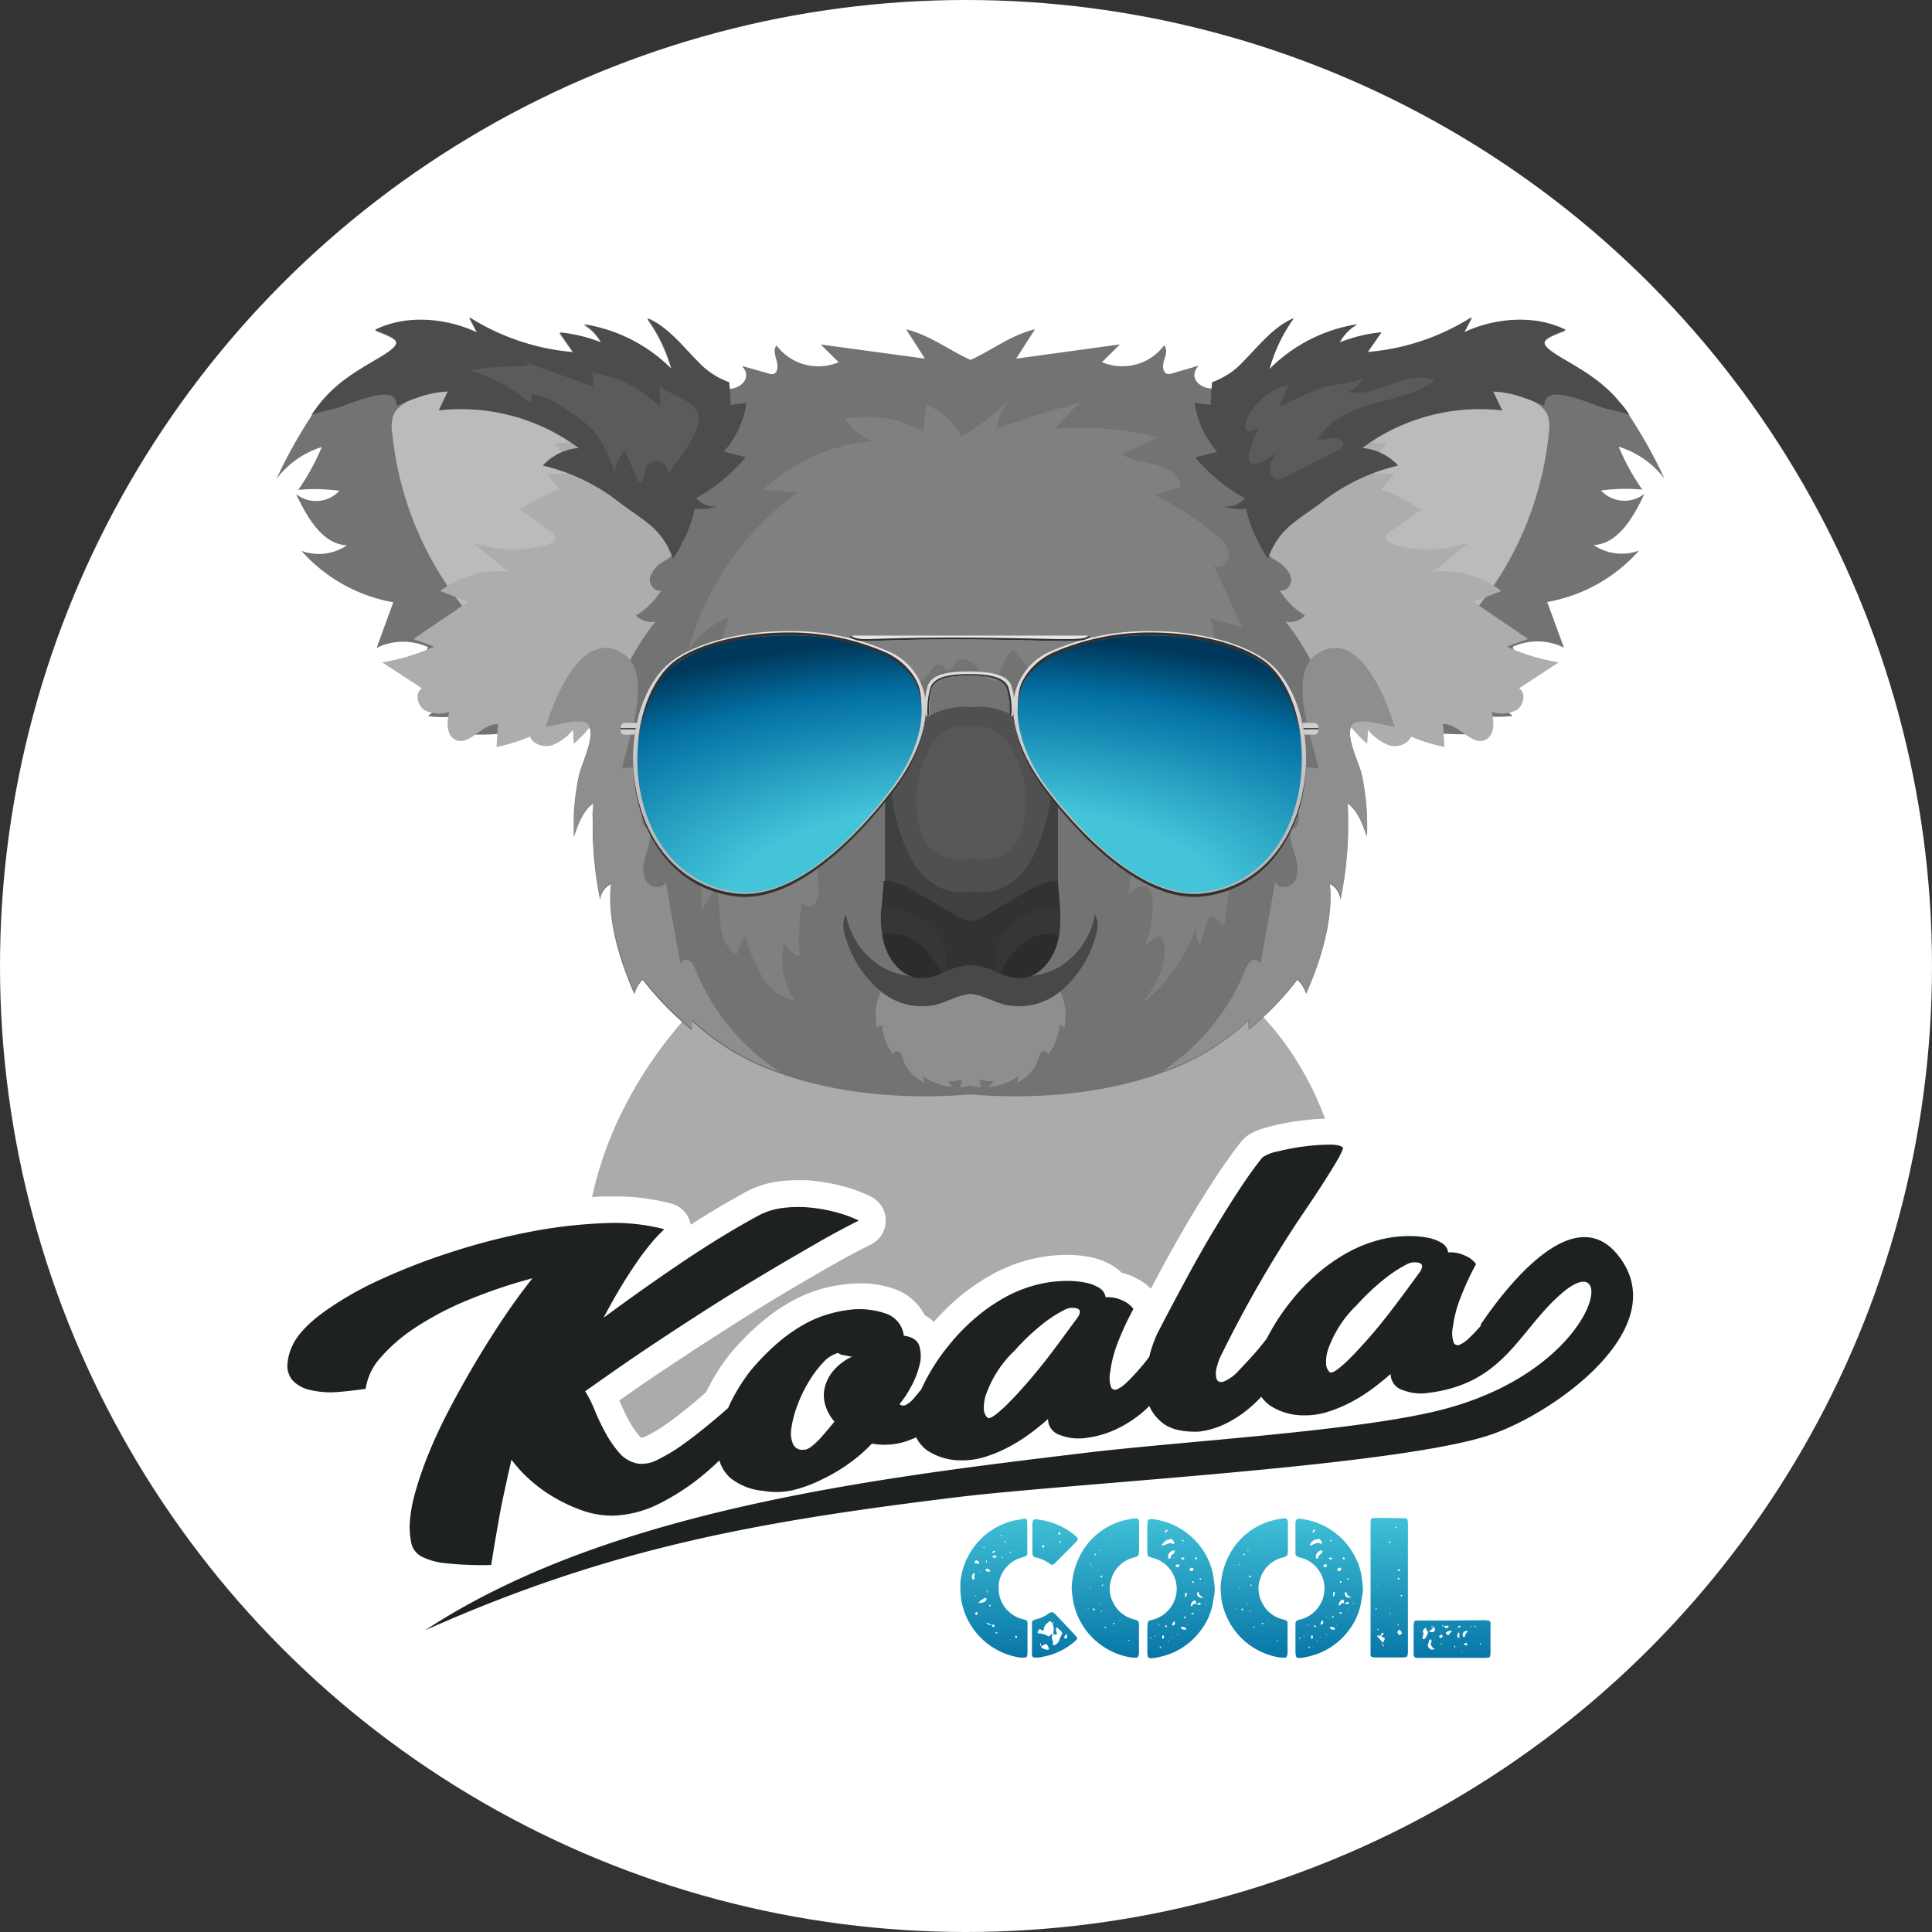 <?xml version="1.0" encoding="UTF-8"?> <svg xmlns="http://www.w3.org/2000/svg" xmlns:xlink="http://www.w3.org/1999/xlink" id="Layer_1" data-name="Layer 1" viewBox="0 0 346.5 346.5"><rect x="0" y="0" width="346.5" height="346.5" fill="#333333" stroke="none"/> <defs> <style>.cls-1,.cls-14{fill:#fff;}.cls-2{fill:#ababab;}.cls-3{fill:#737374;}.cls-4{fill:#8e8e8e;}.cls-5{fill:#494848;}.cls-6{fill:#bbb;}.cls-7{fill:#aeadae;}.cls-8{fill:#4c4c4c;}.cls-9{fill:gray;}.cls-10{fill:#5b5b5c;}.cls-11{fill:#b4b3b4;}.cls-12{fill:#444445;}.cls-13{fill:#252525;}.cls-14{opacity:0.33;}.cls-15{fill:#515050;}.cls-16{fill:#3f4040;}.cls-17{fill:#323232;}.cls-18{fill:#363636;}.cls-19{fill:#2c2c2c;}.cls-20{fill:#575757;}.cls-21{fill:#1e2122;}.cls-22{fill:url(#New_Gradient_Swatch);}.cls-23{fill:url(#New_Gradient_Swatch-2);}.cls-24{fill:url(#New_Gradient_Swatch-3);}.cls-25{fill:url(#New_Gradient_Swatch-4);}.cls-26{fill:url(#radial-gradient);}.cls-27{fill:url(#radial-gradient-2);}.cls-28{fill:url(#linear-gradient);}.cls-29{fill:url(#linear-gradient-2);}.cls-30{fill:url(#linear-gradient-3);}.cls-31{fill:url(#linear-gradient-4);}.cls-32{fill:url(#linear-gradient-5);}.cls-33{fill:url(#linear-gradient-6);}.cls-34{fill:url(#linear-gradient-7);}.cls-35{fill:url(#linear-gradient-8);}</style> <linearGradient id="New_Gradient_Swatch" x1="189.56" y1="277.61" x2="189.56" y2="306.2" gradientUnits="userSpaceOnUse"> <stop offset="0" stop-color="#43c4d9"></stop> <stop offset="1" stop-color="#0370a3"></stop> </linearGradient> <linearGradient id="New_Gradient_Swatch-2" x1="211.75" y1="277.61" x2="211.75" y2="306.2" xlink:href="#New_Gradient_Swatch"></linearGradient> <linearGradient id="New_Gradient_Swatch-3" x1="238.38" y1="277.61" x2="238.38" y2="306.2" xlink:href="#New_Gradient_Swatch"></linearGradient> <linearGradient id="New_Gradient_Swatch-4" x1="263.19" y1="277.61" x2="263.19" y2="306.2" xlink:href="#New_Gradient_Swatch"></linearGradient> <radialGradient id="radial-gradient" cx="181.95" cy="170.42" r="102.62" gradientTransform="translate(574.08 -11.53) rotate(90) scale(1 2.3)" gradientUnits="userSpaceOnUse"> <stop offset="0.19" stop-color="#43c4d9"></stop> <stop offset="0.39" stop-color="#0370a3"></stop> <stop offset="0.48" stop-color="#00385c"></stop> </radialGradient> <radialGradient id="radial-gradient-2" cx="181.95" cy="170.42" r="102.33" gradientTransform="translate(573.19 -11.53) rotate(90) scale(1 2.3)" xlink:href="#radial-gradient"></radialGradient> <linearGradient id="linear-gradient" x1="241.76" y1="115.61" x2="241.76" y2="171.77" gradientUnits="userSpaceOnUse"> <stop offset="0" stop-color="#f2f2f2"></stop> <stop offset="0.2" stop-color="#ddd"></stop> <stop offset="0.49" stop-color="#c6c6c6"></stop> <stop offset="0.77" stop-color="#b8b8b8"></stop> <stop offset="1" stop-color="#b3b3b3"></stop> </linearGradient> <linearGradient id="linear-gradient-2" x1="241.87" y1="115.61" x2="241.87" y2="171.77" xlink:href="#linear-gradient"></linearGradient> <linearGradient id="linear-gradient-3" x1="214.73" y1="115.61" x2="214.73" y2="171.77" xlink:href="#linear-gradient"></linearGradient> <linearGradient id="linear-gradient-4" x1="180.65" y1="115.61" x2="180.65" y2="171.77" xlink:href="#linear-gradient"></linearGradient> <linearGradient id="linear-gradient-5" x1="119.53" y1="115.61" x2="119.53" y2="171.77" xlink:href="#linear-gradient"></linearGradient> <linearGradient id="linear-gradient-6" x1="119.41" y1="115.61" x2="119.41" y2="171.77" xlink:href="#linear-gradient"></linearGradient> <linearGradient id="linear-gradient-7" x1="146.55" y1="115.61" x2="146.55" y2="171.77" xlink:href="#linear-gradient"></linearGradient> <linearGradient id="linear-gradient-8" x1="180.73" y1="115.61" x2="180.73" y2="171.77" xlink:href="#linear-gradient"></linearGradient> </defs> <title>Koala Cool Logo - Circle</title> <circle class="cls-1" cx="173.25" cy="173.25" r="173.25"></circle> <path class="cls-2" d="M206.42,239.57l-.45-.06Z" transform="translate(-6.75 -6.75)"></path> <path class="cls-2" d="M207.18,239.75l-.46-.13Z" transform="translate(-6.75 -6.75)"></path> <path class="cls-2" d="M235.86,213.39a7.05,7.05,0,0,0-2.71,1.06q-1.77,2.19-3.89,5.37t-4.56,7.24q-2.46,4-5.07,8.89c-.06.1-.11.2-.16.3h0l.16-.3q2.63-4.84,5.07-8.89t4.56-7.24q2.12-3.18,3.89-5.37a7.05,7.05,0,0,1,2.71-1.06,39.07,39.07,0,0,1,4.69-.89h0A36.85,36.85,0,0,0,235.86,213.39Z" transform="translate(-6.75 -6.75)"></path> <path class="cls-2" d="M205,239.49c.22,0,.43,0,.64,0H205Z" transform="translate(-6.75 -6.75)"></path> <path class="cls-2" d="M191.19,237.67a25,25,0,0,0-4.53,2,32,32,0,0,0-4.81,3.36,35.72,35.72,0,0,0-4.82,4.91,38.52,38.52,0,0,0-4.71,7.23h0a38.52,38.52,0,0,1,4.71-7.23,36.3,36.3,0,0,1,4.82-4.91,31.53,31.53,0,0,1,4.82-3.36,23.74,23.74,0,0,1,8.53-2.92c.45-.06.93-.11,1.43-.14-.5,0-1,.08-1.43.14A23.49,23.49,0,0,0,191.19,237.67Z" transform="translate(-6.75 -6.75)"></path> <path class="cls-2" d="M200.3,236.71c-.16,0-.32-.06-.48-.07C200,236.65,200.14,236.69,200.3,236.71Z" transform="translate(-6.75 -6.75)"></path> <path class="cls-2" d="M198.21,236.56c.29,0,.57,0,.85,0-.27,0-.55,0-.83,0Z" transform="translate(-6.75 -6.75)"></path> <path class="cls-2" d="M244.66,212.18a35.83,35.83,0,0,0-3.95.3A35.83,35.83,0,0,1,244.66,212.18Z" transform="translate(-6.75 -6.75)"></path> <path class="cls-2" d="M160,241.68l-.34,0Z" transform="translate(-6.75 -6.75)"></path> <path class="cls-2" d="M198.34,241.39a3,3,0,0,0-.55.2A3,3,0,0,1,198.34,241.39Z" transform="translate(-6.75 -6.75)"></path> <path class="cls-2" d="M245.67,212.18Z" transform="translate(-6.75 -6.75)"></path> <path class="cls-2" d="M245.17,212.17h0Z" transform="translate(-6.75 -6.75)"></path> <path class="cls-2" d="M199.81,241.37a2.8,2.8,0,0,0-.64-.08,2.87,2.87,0,0,1,.64.08c.7.17.8.68.29,1.52q-1,1.41-2.49,3.42t-3.13,4.14c-.9,1.17-1.84,2.32-2.8,3.44h0c.95-1.13,1.89-2.27,2.8-3.44,1.09-1.43,2.14-2.81,3.12-4.15s1.82-2.47,2.5-3.41C200.61,242.05,200.51,241.54,199.81,241.37Z" transform="translate(-6.75 -6.75)"></path> <path class="cls-2" d="M199,241.29a3.18,3.18,0,0,0-.43.06A3.18,3.18,0,0,1,199,241.29Z" transform="translate(-6.75 -6.75)"></path> <path class="cls-2" d="M157.09,249.46h0a1.5,1.5,0,0,0,.85.37l1.27.26h0c-.45-.1-.87-.19-1.27-.26A1.43,1.43,0,0,1,157.09,249.46Z" transform="translate(-6.75 -6.75)"></path> <path class="cls-2" d="M156.24,252.57a7.63,7.63,0,0,0-1.57,3,5.43,5.43,0,0,0-.09.56h0a5.48,5.48,0,0,1,.1-.56,7.48,7.48,0,0,1,1.56-3,10.06,10.06,0,0,1,3.38-2.52h0A10,10,0,0,0,156.24,252.57Z" transform="translate(-6.75 -6.75)"></path> <path class="cls-2" d="M208,240.07q-.28-.13-.57-.24Q207.74,239.94,208,240.07Z" transform="translate(-6.75 -6.75)"></path> <path class="cls-2" d="M121.82,226.4l-.34,0Z" transform="translate(-6.75 -6.75)"></path> <path class="cls-2" d="M124,226.76l-.24,0Z" transform="translate(-6.75 -6.75)"></path> <path class="cls-2" d="M115,243.07h0q7.52-5.56,14.58-10.29t13.14-8l-.05,0q-6.06,3.31-13.1,8T115,243.07Z" transform="translate(-6.75 -6.75)"></path> <path class="cls-2" d="M149.83,223.17l.83,0-.72,0Z" transform="translate(-6.75 -6.75)"></path> <path class="cls-2" d="M119.37,226.18h0Z" transform="translate(-6.75 -6.75)"></path> <path class="cls-2" d="M116.7,226.1h0Z" transform="translate(-6.75 -6.75)"></path> <path class="cls-2" d="M114.82,221.34c.67,0,1.34,0,2,0a38.63,38.63,0,0,1,10.4,1.29,4.83,4.83,0,0,1,3.36,3.52c0,.09,0,.17.05.25,3.29-2.1,6.43-4,9.39-5.6l.17-.1a17.19,17.19,0,0,1,6.44-2.09,28.71,28.71,0,0,1,3.32-.2c.92,0,1.85,0,2.77.14a32.81,32.81,0,0,1,5.6,1.06,25.41,25.41,0,0,1,4.68,1.77,4.8,4.8,0,0,1-.07,8.58c-2.16,1.06-4.58,2.36-7.18,3.84s-5.46,3.15-8.37,4.88-5.83,3.55-8.79,5.44-6,3.82-8.84,5.7-5.61,3.71-8.17,5.48c-1.31.9-2.56,1.78-3.75,2.62h0a35,35,0,0,0,1.72,3.62,14.51,14.51,0,0,0,1.88,2.74,1.07,1.07,0,0,0,.44.33,4.09,4.09,0,0,0,.85-.33,26.42,26.42,0,0,0,3.84-2.34c1.52-1.09,3.14-2.36,4.82-3.77l2-1.73c.43-.9.91-1.79,1.42-2.66a39.83,39.83,0,0,1,2.75-4.05l.13-.16a47.37,47.37,0,0,1,5.32-5.42,33.18,33.18,0,0,1,5.22-3.74,26,26,0,0,1,5.07-2.27,26.91,26.91,0,0,1,4.58-1,23.63,23.63,0,0,1,3.18-.22,17.32,17.32,0,0,1,6.1,1,9.64,9.64,0,0,1,5.46,4.74,7.46,7.46,0,0,1,1.64,1.16,40,40,0,0,1,4.51-4.44,37.11,37.11,0,0,1,5.55-3.85,29.58,29.58,0,0,1,5.41-2.39,29.14,29.14,0,0,1,4.84-1.1,28.76,28.76,0,0,1,3.65-.23,20.36,20.36,0,0,1,4,.39,12.18,12.18,0,0,1,4.09,1.56A7.87,7.87,0,0,1,207.9,235a11,11,0,0,1,2.4.88,10.31,10.31,0,0,1,2.85,2l2.26-4.21c1.77-3.27,3.52-6.33,5.18-9.09s3.24-5.24,4.67-7.4,2.89-4.17,4.16-5.74a5.14,5.14,0,0,1,.38-.42c1-1,2.39-1.64,4.86-2.27a44.24,44.24,0,0,1,5.26-1,40.43,40.43,0,0,1,4.47-.36c-6.56-17.83-19.24-25.21-19.24-25.21l-44.09,20.48L137,182.17s-18.76,14.64-24.06,39.28C113.54,221.41,114.19,221.36,114.82,221.34Z" transform="translate(-6.75 -6.75)"></path> <path class="cls-2" d="M112.06,226.3h0c1-.07,2-.13,2.93-.17h0C114,226.17,113.05,226.23,112.06,226.3Z" transform="translate(-6.75 -6.75)"></path> <path class="cls-2" d="M151,223.2l1.2.09.31,0-.32,0C151.82,223.25,151.43,223.22,151,223.2Z" transform="translate(-6.75 -6.75)"></path> <path class="cls-2" d="M149,223.2l-.49,0Z" transform="translate(-6.75 -6.75)"></path> <path class="cls-2" d="M162.28,241.68h0Z" transform="translate(-6.75 -6.75)"></path> <path class="cls-2" d="M164.57,242.08l-.24-.07Z" transform="translate(-6.75 -6.75)"></path> <path class="cls-2" d="M163.57,241.85l-.26,0Z" transform="translate(-6.75 -6.75)"></path> <path class="cls-2" d="M142.55,224.84l.16-.09h0a12.23,12.23,0,0,1,4.51-1.42h0A12.13,12.13,0,0,0,142.55,224.84Z" transform="translate(-6.75 -6.75)"></path> <path class="cls-2" d="M154.76,242.68a20.1,20.1,0,0,0-4.14,1.86,29.56,29.56,0,0,0-4.48,3.21,44.56,44.56,0,0,0-4.78,4.88,35.68,35.68,0,0,0-2.41,3.56c-.43.72-.81,1.46-1.17,2.2h0c.36-.74.74-1.48,1.17-2.2a34.05,34.05,0,0,1,2.41-3.56,43.65,43.65,0,0,1,4.77-4.88,29.56,29.56,0,0,1,4.48-3.21,20.58,20.58,0,0,1,4.14-1.86,22.62,22.62,0,0,1,3.76-.87h0A22.4,22.4,0,0,0,154.76,242.68Z" transform="translate(-6.75 -6.75)"></path> <path class="cls-2" d="M160.87,241.65h0Z" transform="translate(-6.75 -6.75)"></path> <g id="Head"> <path class="cls-3" d="M305.28,92.61A86.34,86.34,0,0,0,299,81.33c0-.07-.1-.15-.16-.22-.45-.66-.93-1.31-1.44-1.94-3-3.78-6.6-5.8-10.59-8.15-2.2-1.29-3.13-2.09-3.06-2.75h0c.1-.75,1.49-1.31,3.81-2.2L287.4,66c-5.49-2.69-12.71-2-18.1.57,0-.07.07-.15.11-.22l1.33-2.55-.12.08A41.18,41.18,0,0,1,252,70c.05-.06.08-.12.13-.17l2.34-3.37-.12,0a27.33,27.33,0,0,0-7.36,1.8,2.25,2.25,0,0,1,.12-.21,8.14,8.14,0,0,1,3-3.07l-.36.07s0,0,0,0a28.33,28.33,0,0,0-15.37,8,1.87,1.87,0,0,1,.07-.22h0a28.67,28.67,0,0,1,4.3-8.92l-.16.07c-3.54,1.54-6.09,4.85-8.87,7.66-.84.86-4.43,4.61-5.76,4.78a.2.2,0,0,1-.11,0c-1.79-.09-4.14-1.9-2.11-4.1L217,73.71a1.66,1.66,0,0,1-.93.09c-.84-.27-.83-1.55-.54-2.44s.65-2,0-2.66a9.37,9.37,0,0,1-11.14,3l3.22-3.18L189,71.07c1.12-1.75,2.24-3.51,3.37-5.26-4.26,1-7.74,3.77-11.56,5.49-3.81-1.72-7.29-4.44-11.55-5.49l3.37,5.26-18.69-2.54,3.22,3.18a9.37,9.37,0,0,1-11.14-3c-.61.68-.25,1.78,0,2.66s.3,2.17-.54,2.44a1.66,1.66,0,0,1-.93-.09l-4.74-1.34c2,2.2-.32,4-2.11,4.1a.2.2,0,0,1-.11,0c-1.33-.17-4.92-3.92-5.76-4.78-2.78-2.81-5.33-6.12-8.87-7.66l-.16-.07a28.67,28.67,0,0,1,4.3,8.92h0l.07.22a28.33,28.33,0,0,0-15.37-8s0,0,0,0l-.36-.07a8.1,8.1,0,0,1,3,3.07,2.25,2.25,0,0,1,.12.21,27.33,27.33,0,0,0-7.36-1.8l-.12,0,2.34,3.37c.05,0,.08.11.13.17A41.18,41.18,0,0,1,91,63.85l-.12-.08,1.33,2.55.11.22C86.94,64,79.72,63.28,74.23,66l-.19.09c2.32.89,3.71,1.45,3.81,2.2h0c.07.66-.86,1.46-3.06,2.75-4,2.35-7.56,4.37-10.6,8.15-.5.63-1,1.28-1.43,1.94-.06.07-.11.15-.16.22a87.59,87.59,0,0,0-6.26,11.28,16.38,16.38,0,0,1,8.12-5.71,40.69,40.69,0,0,1-4.22,7.69,32.62,32.62,0,0,1,7.39.16,5.74,5.74,0,0,1-7.78.59c2,4.21,4.73,9,9.12,9.19a9,9,0,0,1-8.15,1,28.7,28.7,0,0,0,16.47,9.22l-3,8.18a10.72,10.72,0,0,1,9.19-.15c-.06.17-.11.33-.18.49h0a8.58,8.58,0,0,1-3.26,4.09,27.65,27.65,0,0,1,8.32.31,14.37,14.37,0,0,1-4.27,7l-.59.5a20.7,20.7,0,0,0,3.6.15,21.77,21.77,0,0,0,8-1.84,21.15,21.15,0,0,1-3.84,5h.71c1.3,0,2.6,0,3.89-.11,2.16-.09,4.31-.27,6.46-.52.51-.06,1.32-.26,2.28-.49,2.69-.66,6.49-1.6,7.57-.55a1.4,1.4,0,0,1,.31.44,2.47,2.47,0,0,1,.2,1v0c0,2.28-1.78,6-2.11,7.6a44.9,44.9,0,0,0-.91,7c0,.34,0,.68,0,1q0,1,0,1.92,0,.54,0,1.08c.75-2.26,1.61-4.65,3.46-6a0,0,0,0,1,0,0c0,.48,0,1-.07,1.44s0,1,0,1.45v.83c0,.56,0,1.12,0,1.67s0,1.14.06,1.71a66.11,66.11,0,0,0,1.3,10.29,1.73,1.73,0,0,1,0-.32h0a.06.06,0,0,1,0,0s0,0,0,0a3.65,3.65,0,0,1,1.92-2.65h0c-.07.6-.11,1.2-.13,1.82s0,1.06,0,1.59c.2,5.57,2.22,11.61,4.33,16.35a6.13,6.13,0,0,1,1.49-2.58,53.54,53.54,0,0,0,8.76,9l.06-1.6a43.8,43.8,0,0,0,15.67,9.35l1.17.41c10.67,3.59,22.7,4.25,32.85,3.42l.2,0,.21,0c10.15.83,22.18.17,32.85-3.42l1.17-.41a43.8,43.8,0,0,0,15.67-9.35l.06,1.6a53.54,53.54,0,0,0,8.76-9A6.13,6.13,0,0,1,241,185c2.11-4.74,4.13-10.78,4.33-16.35,0-.53,0-1.06,0-1.59s-.06-1.22-.13-1.82h0a3.65,3.65,0,0,1,1.92,2.65s0,0,0,0a.06.06,0,0,1,0,0h0a1.73,1.73,0,0,1,0,.32,66.11,66.11,0,0,0,1.3-10.29q0-.86.06-1.71c0-.55,0-1.11,0-1.67v-.83c0-.49,0-1,0-1.45s0-1-.07-1.44a0,0,0,0,1,0,0c1.85,1.33,2.71,3.72,3.46,6q0-.54,0-1.08,0-1,0-1.92c0-.34,0-.68,0-1a44.9,44.9,0,0,0-.91-7c-.33-1.59-2.16-5.32-2.11-7.6v0a2.47,2.47,0,0,1,.2-1,1.4,1.4,0,0,1,.31-.44c1.08-1.05,4.88-.11,7.57.55.95.23,1.77.43,2.28.49,2.15.25,4.3.43,6.46.52,1.29.07,2.59.1,3.89.11h.71a21.15,21.15,0,0,1-3.84-5,21.77,21.77,0,0,0,8,1.84,20.7,20.7,0,0,0,3.6-.15l-.59-.5a14.37,14.37,0,0,1-4.27-7,27.65,27.65,0,0,1,8.32-.31,8.58,8.58,0,0,1-3.26-4.09h0c-.07-.16-.12-.32-.18-.49a10.72,10.72,0,0,1,9.19.15l-3-8.18a28.7,28.7,0,0,0,16.47-9.22,9,9,0,0,1-8.15-1c4.39-.19,7.16-5,9.12-9.19a5.75,5.75,0,0,1-7.79-.59,32.72,32.72,0,0,1,7.4-.16,40.69,40.69,0,0,1-4.22-7.69A16.36,16.36,0,0,1,305.28,92.61Z" transform="translate(-6.75 -6.75)"></path> <path class="cls-4" d="M197.14,185.19c-.09-.22-.16-.42-.23-.61-.43-1.22-.65-1.77-1.77-1.56a6.39,6.39,0,0,0-.73.2,18.7,18.7,0,0,1-11.39.34,6.59,6.59,0,0,0-4.41,0,18.7,18.7,0,0,1-11.39-.34,6.39,6.39,0,0,0-.73-.2c-1.12-.21-1.34.34-1.77,1.56-.07.19-.14.39-.23.61a9.84,9.84,0,0,0-.44,5.9,1,1,0,0,1,.89-.47,9.29,9.29,0,0,0,2.07,5.31c-.09-.7.84-.76,1.19-.43s.59,1.68.9,2.21a8,8,0,0,0,3.52,3.29c-.14-.43-.29-.86-.44-1.29a11.09,11.09,0,0,0,5.6,2,2.21,2.21,0,0,1-1-1.12c1,.26,1.55-.17,2.46-.18,0,.18-.14,1.31-.4,1.31a6.78,6.78,0,0,0,2-.3,6.89,6.89,0,0,0,2,.3c-.26,0-.41-1.13-.4-1.31.91,0,1.44.44,2.46.18a2.21,2.21,0,0,1-1,1.12,11.09,11.09,0,0,0,5.6-2c-.15.43-.3.86-.44,1.29a8,8,0,0,0,3.52-3.29c.31-.53.52-1.84.9-2.21s1.28-.27,1.19.43a9.29,9.29,0,0,0,2.07-5.31,1,1,0,0,1,.89.47A9.84,9.84,0,0,0,197.14,185.19Z" transform="translate(-6.75 -6.75)"></path> <path class="cls-5" d="M203.13,170.76A13.94,13.94,0,0,1,197,180a12.22,12.22,0,0,1-5.24,1.76h0a12.06,12.06,0,0,1-5.32-.67l-.15-.06c-.33-.12-.64-.26-1-.39a18.72,18.72,0,0,0-4.47-1.72,18.82,18.82,0,0,0-4.46,1.72c-.32.13-.63.27-1,.39l-.15.06a12.06,12.06,0,0,1-5.32.67h0a12.22,12.22,0,0,1-5.24-1.76,13.91,13.91,0,0,1-6.18-9.24c-.8,1.36-.42,3.15.09,4.65a20,20,0,0,0,6,9l.17.13a11.57,11.57,0,0,0,9.7,2.45c2.18-.53,4.18-1.8,6.39-2,2.22.24,4.22,1.51,6.4,2a11.57,11.57,0,0,0,9.7-2.45l.17-.13a19.85,19.85,0,0,0,5.95-9C203.55,173.91,203.93,172.12,203.13,170.76Z" transform="translate(-6.75 -6.75)"></path> <path class="cls-6" d="M284.55,84.2a6.24,6.24,0,0,0-.28-3.13,5,5,0,0,0-1.85-1.94c-6.82-4.71-15.67-3.68-23.66-2.14a30.72,30.72,0,0,0-7.84,2.31c-5.13,2.54-8.86,7.89-10.15,13.79a27.35,27.35,0,0,0,2.39,17.61,20.59,20.59,0,0,0,3.44,5.1c3.45,3.64,9.48,6.44,14.26,7.2,4.57.74,7.64-3.39,10.44-6.76A59.23,59.23,0,0,0,284.55,84.2Z" transform="translate(-6.75 -6.75)"></path> <path class="cls-7" d="M250.89,91.57l5.91.23-2.29,2.72a37.38,37.38,0,0,1,7.19,3.65l-5.39,3.71c-.45.31-.94.7-.95,1.23,0,.69.74,1.09,1.4,1.29a21.16,21.16,0,0,0,13.43-.4l-6.35,5.28A17.07,17.07,0,0,1,276,112.75l-5,1.93,9.82,6.67L277,122.71a36.33,36.33,0,0,0,9.31,2.83l-7.11,4.65c1.28.84.86,3-.43,3.89a5.71,5.71,0,0,1-4.47.35c.4,1.75.58,4-1,4.93-2.54,1.43-4.86-2.92-7.75-2.74.09,1.36.17,2.72.26,4.09a28.74,28.74,0,0,1-6-1.86c-.6,1.48-2.54,2-4,1.55a9.25,9.25,0,0,1-3.73-2.76c0,.83-.08,1.67-.13,2.51-6.67-5.76-9-15.12-14.66-21.91a3.71,3.71,0,0,0,3.5-1.12,13.3,13.3,0,0,1-4.53-4.51c1.2.43,2.34-1.18,2-2.42a5.4,5.4,0,0,0-2.48-2.78,9,9,0,0,1-3.45-3.54c-.66-1.53-.22-3.69,1.34-4.36-2.47,1.06-.08-6,.5-6.66A23.49,23.49,0,0,1,241,88c4-1.88,10.09-2.16,14.32-1.69C254,88.17,252.39,89.85,250.89,91.57Z" transform="translate(-6.75 -6.75)"></path> <path class="cls-8" d="M299,81.17a32.67,32.67,0,0,0-4.13-1.11c-2.31-.52-11.23-5.08-11.13-.55-3-1.2-5.85-2.43-9.18-2.53.53,1.13,1.08,2.25,1.61,3.38a35.35,35.35,0,0,0-25.1,6.74,9.79,9.79,0,0,1,6.43,3.15,35.18,35.18,0,0,0-14,6.81c-4,3-7.5,4.53-9.34,9.91a26.91,26.91,0,0,1-3.94-9,8.23,8.23,0,0,1-4-.44A4,4,0,0,0,230,96.11a30.85,30.85,0,0,1-8.87-7.33l3.92-1A17,17,0,0,1,221,79l2.87.37c.06-1.36.14-2.71.25-4.07a14.14,14.14,0,0,0,5.67-3.77c2.82-2.86,5.41-6.23,9-7.73a29,29,0,0,0-4.37,9.15,28.35,28.35,0,0,1,15.74-8.05A8.18,8.18,0,0,0,247,68.16a27.37,27.37,0,0,1,7.48-1.82L252,69.88a41.28,41.28,0,0,0,18.7-6.27l-1.44,2.76c5.45-2.61,12.77-3.27,18.29-.47-4.38,1.67-5.44,2.19-.75,5,4,2.35,7.56,4.37,10.59,8.15C298,79.71,298.53,80.43,299,81.17Z" transform="translate(-6.75 -6.75)"></path> <path class="cls-4" d="M251,145.66a44.47,44.47,0,0,1,.92,11.05c-.75-2.25-1.61-4.64-3.47-6a66.75,66.75,0,0,1-1.27,17.39c.25-1.22-1-2.62-1.92-3.05.74,6.41-1.67,14-4.22,19.76a6.15,6.15,0,0,0-1.49-2.57,53.92,53.92,0,0,1-8.76,9l-.06-1.6A44,44,0,0,1,215,199l.25-.17a39.6,39.6,0,0,0,14.78-18c.32-.77.69-1.62,1.42-1.9a1.12,1.12,0,0,1,1.36.74l2.64-14.78c.57,1.45,2.82,1.14,3.56-.22s.43-3.08,0-4.58-1.05-3.06-.76-4.6c1.61,0,1.84-2.61,1-4.06s-2.28-2.81-2.05-4.51c.34-2.55,3.67-2.78,6-2.33-1-5-5.74-16.89-.24-20.56,6.86-4.59,11.7,6.43,13.41,11.47.19.56.37,1.12.56,1.67-2.69-.65-6.49-1.59-7.57-.55C247.74,138.2,250.56,143.64,251,145.66Z" transform="translate(-6.75 -6.75)"></path> <path class="cls-6" d="M77.08,84.2a6.24,6.24,0,0,1,.28-3.13,5,5,0,0,1,1.85-1.94C86,74.42,94.88,75.45,102.87,77a30.72,30.72,0,0,1,7.84,2.31c5.13,2.54,8.86,7.89,10.15,13.79a27.35,27.35,0,0,1-2.39,17.61,20.59,20.59,0,0,1-3.44,5.1c-3.45,3.64-9.48,6.44-14.26,7.2-4.58.74-7.64-3.39-10.44-6.76A59.23,59.23,0,0,1,77.08,84.2Z" transform="translate(-6.75 -6.75)"></path> <path class="cls-7" d="M110.74,91.57l-5.91.23,2.29,2.72a37.38,37.38,0,0,0-7.19,3.65l5.39,3.71c.45.31.94.7,1,1.23,0,.69-.74,1.09-1.4,1.29a21.16,21.16,0,0,1-13.43-.4l6.35,5.28a17.07,17.07,0,0,0-12.12,3.47l5,1.93-9.82,6.67,3.71,1.36a36.33,36.33,0,0,1-9.31,2.83l7.11,4.65c-1.28.84-.86,3,.43,3.89a5.71,5.71,0,0,0,4.47.35c-.4,1.75-.58,4,1,4.93,2.53,1.43,4.86-2.92,7.75-2.74-.09,1.36-.17,2.72-.26,4.09a28.74,28.74,0,0,0,6-1.86c.6,1.48,2.54,2,4,1.55a9.25,9.25,0,0,0,3.73-2.76c0,.83.08,1.67.13,2.51,6.67-5.76,9-15.12,14.66-21.91a3.74,3.74,0,0,1-3.51-1.12,13.24,13.24,0,0,0,4.54-4.51c-1.2.43-2.34-1.18-2-2.42a5.4,5.4,0,0,1,2.48-2.78,9,9,0,0,0,3.45-3.54c.66-1.53.22-3.69-1.34-4.36,2.47,1.06.08-6-.5-6.66A23.49,23.49,0,0,0,120.61,88c-4-1.88-10.09-2.16-14.32-1.69C107.62,88.17,109.24,89.85,110.74,91.57Z" transform="translate(-6.75 -6.75)"></path> <path class="cls-8" d="M62.6,81.17a32.67,32.67,0,0,1,4.13-1.11C69,79.54,78,75,77.86,79.51c3-1.2,5.85-2.43,9.18-2.53-.53,1.13-1.08,2.25-1.61,3.38a35.35,35.35,0,0,1,25.1,6.74,9.79,9.79,0,0,0-6.43,3.15,35.18,35.18,0,0,1,14,6.81c4,3,7.5,4.53,9.34,9.91a26.91,26.91,0,0,0,3.94-9,8.23,8.23,0,0,0,4-.44,4,4,0,0,1-3.76-1.46,30.85,30.85,0,0,0,8.87-7.33l-3.92-1A17,17,0,0,0,140.66,79l-2.87.37c-.06-1.36-.14-2.71-.25-4.07a14.14,14.14,0,0,1-5.67-3.77c-2.82-2.86-5.41-6.23-9-7.73a29,29,0,0,1,4.37,9.15,28.35,28.35,0,0,0-15.75-8.05,8.14,8.14,0,0,1,3.14,3.28,27.37,27.37,0,0,0-7.48-1.82l2.47,3.54a41.28,41.28,0,0,1-18.7-6.27l1.44,2.76C86.88,63.76,79.56,63.1,74,65.9c4.38,1.67,5.44,2.19.75,5-4,2.35-7.56,4.37-10.6,8.15Q63.35,80.06,62.6,81.17Z" transform="translate(-6.75 -6.75)"></path> <path class="cls-4" d="M110.65,145.66a44.47,44.47,0,0,0-.92,11.05c.75-2.25,1.61-4.64,3.47-6a66.75,66.75,0,0,0,1.27,17.39c-.25-1.22,1-2.62,1.92-3.05-.74,6.41,1.67,14,4.22,19.76a6.15,6.15,0,0,1,1.49-2.57,53.92,53.92,0,0,0,8.76,9l.06-1.6A44,44,0,0,0,146.59,199l-.25-.17a39.6,39.6,0,0,1-14.78-18c-.32-.77-.69-1.62-1.42-1.9a1.12,1.12,0,0,0-1.36.74l-2.64-14.78c-.57,1.45-2.82,1.14-3.56-.22s-.43-3.08,0-4.58,1-3.06.75-4.6c-1.6,0-1.83-2.61-1-4.06s2.28-2.81,2-4.51c-.34-2.55-3.67-2.78-6-2.33,1-5,5.74-16.89.24-20.56-6.86-4.59-11.7,6.43-13.41,11.47-.19.56-.37,1.12-.56,1.67,2.69-.65,6.49-1.59,7.57-.55C113.89,138.2,111.07,143.64,110.65,145.66Z" transform="translate(-6.75 -6.75)"></path> <path class="cls-9" d="M158.35,81.78a8.79,8.79,0,0,0,5,4.08,32.44,32.44,0,0,0-19.73,8.75l6.2.43a51.73,51.73,0,0,0-19.6,28.33,15.13,15.13,0,0,1,7.28-5.92,42.33,42.33,0,0,0-2.63,13.19,17.32,17.32,0,0,1,5.27-6.7,9.1,9.1,0,0,0,1.36,3.77l3.25-3.53c.35,1.44,1.14,3.22,2.52,3s1.77-2.07,2.75-3.1c1.51-1.61,4.29-.7,5.49,1.18s1.27,4.32,1.3,6.6c2.19-.26,3.46-2.68,4.67-4.65s3.43-3.94,5.4-2.87c1.06.58,1.59,1.86,2.27,2.91s1.9,2,3,1.5c1.4-.67,2-3.42,3.43-2.75.45.21.74.77,1.23.83.75.11,1.1-1,1.68-1.47,1.11-1,2.73.16,3.66,1.34s2.19,2.59,3.54,2.06a11.66,11.66,0,0,1,2.65-5.52,17.18,17.18,0,0,1,5.21,10.31l2.63-6.33a2.18,2.18,0,0,1,.82-1.15c1.41-.73,2.4,2.24,4,2.11-.49-1.58,1.26-3.12,2.8-2.94s2.79,1.4,3.91,2.56a9,9,0,0,0,1.18-5.51,12.47,12.47,0,0,1,11.1,7.25q-.27-3.57-.55-7.16l4.66,1.59a11.5,11.5,0,0,0-.23-6.29l5.68,1.63L224.38,108c1,1.1,2.87-.34,2.78-1.86s-1.29-2.66-2.42-3.58a59.11,59.11,0,0,0-10.84-7l4.61-1.52c-.31-2.21-2.5-3.51-4.53-4s-4.24-.58-6-1.82l6.44-3a56.86,56.86,0,0,0-18.55-1.57L200.33,79q-7.53,2-14.91,4.67A14.86,14.86,0,0,1,188,77.83c-2.23,3-5.8,5.39-8.89,7.27-.23-2.12-6.17-6.54-6.29-5.45l-.51,4.6C167.69,81.42,163.45,81.26,158.35,81.78Z" transform="translate(-6.75 -6.75)"></path> <path class="cls-9" d="M132.33,171.22a12.13,12.13,0,0,1,2.74-5c.77,2,.65,4.25.91,6.4s1.1,4.48,3,5.32a6.16,6.16,0,0,1,1.44-3.27,30.23,30.23,0,0,0,3,7.2,9.1,9.1,0,0,0,5.9,4.36,13.22,13.22,0,0,1-1.95-10.52,4.75,4.75,0,0,0,2.79,2.56,45.15,45.15,0,0,1,.45-10c0,1.05,1.5,1.38,2.18.64a4.2,4.2,0,0,0,.69-3l-.14-5.77c.57,3.9,3.88-.59,4.26-2,.31-1.17.08-10.27.05-10.25a5.78,5.78,0,0,0-1.75,2.06A4.55,4.55,0,0,1,154,152a1.6,1.6,0,0,1-2.18-.88c-1.29.06-1.8,2.2-3.09,2.31s-1.93-2-3.23-2.57c.38.91-.68,1.92-1.6,1.73a3.18,3.18,0,0,1-2-2,9.75,9.75,0,0,0-1.36-2.6,1.79,1.79,0,0,0-2.51-.33c-.44.46-.54,1.21-1,1.65a1.6,1.6,0,0,1-2.1-.1,5.45,5.45,0,0,1-1.28-2c-.63-1.43-1.24-2.88-1.91-4.28-3.47,3.39-3.11,11.66-2.9,16.29a5.27,5.27,0,0,1,1.83-2.74C131.25,160.51,133.41,167.26,132.33,171.22Z" transform="translate(-6.75 -6.75)"></path> <path class="cls-9" d="M209.51,160.23a23.32,23.32,0,0,1-.45,6.87c1.16-1.06,3.1-2,4-.7a2.9,2.9,0,0,1,.35,1.3,18.51,18.51,0,0,1-2.05,10.23,4.78,4.78,0,0,1,3.79-3.27c1.64,4.06-1,8.54-3.52,12.06a29.91,29.91,0,0,0,9.68-13.84,5.44,5.44,0,0,0,.63,3.36l1.2-4c.16-.55.45-1.2,1-1.2.95,0,1.51,2.06,2.25,1.41q.85-6.57,1.54-13.17a9.72,9.72,0,0,0,4.07,4.2,27.68,27.68,0,0,0-3.29-14.06,9.24,9.24,0,0,0,3.1,1.56,10.64,10.64,0,0,0-4-8.85,29,29,0,0,1-2.49,6.35,6.85,6.85,0,0,0-2.11-3.15c-1,2.31-1.91,4.61-2.86,6.91l-2.61-3.11a9.22,9.22,0,0,1-4.18,5.81,3.68,3.68,0,0,0-1.46-3.66,5.66,5.66,0,0,1-2.66,3.22,11.05,11.05,0,0,0-2-5.35c-1.29,2.42-2.6,4.82-3.85,7.26,3.31,1.59,3.5,2.2,2.74,6.49C206.46,162.35,209.46,159.61,209.51,160.23Z" transform="translate(-6.75 -6.75)"></path> <path class="cls-10" d="M125.09,75.57l.06,4.14A22.94,22.94,0,0,0,113,73.56l.15,2.51L101,71.71c.14-.3.6.11.45.4s-.53.32-.84.32a56.87,56.87,0,0,0-9.57.71,33.52,33.52,0,0,1,11,6l0-1.66c2.47.14,4.68,1.6,6.77,3a21.5,21.5,0,0,1,4.71,3.91,23.43,23.43,0,0,1,3.45,7.06,8.07,8.07,0,0,1,1.8-3.93q1.14,2.56,2.29,5.15a1,1,0,0,0,.31.45c.66.42.91-.9,1-1.72a2.27,2.27,0,0,1,2.23-2,2.3,2.3,0,0,1,2,2.26c1.57-2.14,5.76-7.26,5.48-10.15C131.93,78.33,125.11,77.19,125.09,75.57Z" transform="translate(-6.75 -6.75)"></path> <path class="cls-10" d="M251.26,74.5a8.71,8.71,0,0,1-2.62,2.58C253.8,78.14,259.12,72.81,264,75c-3.21,2.4-7.21,3.11-11,4.17s-7.75,2.73-9.84,6.27c.88.42,1.87-.13,2.83-.22s2.15,1,1.54,1.77a1.53,1.53,0,0,1-.55.39l-10,5.07a2.54,2.54,0,0,1-.75.29c-1,.14-1.8-1.06-1.74-2.14a5.72,5.72,0,0,1,1.31-2.87,8.3,8.3,0,0,1-3.13,2c-4,1.37-.74-4.82-.3-6.25-3,1.82-2.44-.68-1.57-2.42a11.62,11.62,0,0,1,7-5.32c-.44,1.36-1.11,2.65-1.57,4a60,60,0,0,1,7.57-3.44C244.82,75.84,250.75,75.28,251.26,74.5Z" transform="translate(-6.75 -6.75)"></path> <g id="Right_Eye" data-name="Right Eye"> <path class="cls-11" d="M212.35,134.36a3.87,3.87,0,0,1,3.08.1c1.43.84,1.76,2.88,1.67,4.63a10.64,10.64,0,0,1-1.37,5,5.23,5.23,0,0,1-4,2.62,7.09,7.09,0,0,1-2.8-.66,5.12,5.12,0,0,1-2.51-1.8c-1-1.53-.63-4.28.38-5.73A10.89,10.89,0,0,1,212.35,134.36Z" transform="translate(-6.75 -6.75)"></path> <path class="cls-12" d="M211.3,135.94a4.69,4.69,0,0,1,4,.25,2.09,2.09,0,0,1,.88.84,2.5,2.5,0,0,1,.21,1.09,9.14,9.14,0,0,1-.12,2.09,5.78,5.78,0,0,1-3.54,4.27c-1.92.69-5.66,0-6.24-2.52C206,139.62,209.54,136.65,211.3,135.94Z" transform="translate(-6.75 -6.75)"></path> <path class="cls-13" d="M211,142.65a.23.23,0,0,0,.2,0c.05,0,.08-.08.11-.14a4.42,4.42,0,0,0,.48-1.42,5,5,0,0,0-.12-2.31,1.11,1.11,0,0,0-.26-.52c-.81-.86-1.48.6-1.47,1.26C210,140.4,210.2,142.26,211,142.65Z" transform="translate(-6.75 -6.75)"></path> <path class="cls-14" d="M210.85,139.24a2.32,2.32,0,0,0,1.08,0,3.47,3.47,0,0,0,1.28-.47,1.26,1.26,0,0,0,.66-1.31,1.17,1.17,0,0,0-.74-.7,2.75,2.75,0,0,0-2.83.44A1.26,1.26,0,0,0,210.85,139.24Z" transform="translate(-6.75 -6.75)"></path> </g> <g id="Left_Eye" data-name="Left Eye"> <path class="cls-11" d="M149.28,134.36a3.87,3.87,0,0,0-3.08.1c-1.43.84-1.76,2.88-1.67,4.63a10.64,10.64,0,0,0,1.37,5,5.23,5.23,0,0,0,4,2.62,7.09,7.09,0,0,0,2.8-.66,5.12,5.12,0,0,0,2.51-1.8c1-1.53.63-4.28-.38-5.73A10.89,10.89,0,0,0,149.28,134.36Z" transform="translate(-6.75 -6.75)"></path> <path class="cls-12" d="M150.31,135.93a4.72,4.72,0,0,0-4.05.28,2.12,2.12,0,0,0-.88.85,2.64,2.64,0,0,0-.2,1.09,9.75,9.75,0,0,0,.13,2.09,5.78,5.78,0,0,0,3.56,4.24c1.93.69,5.66,0,6.23-2.55C155.62,139.59,152.07,136.64,150.31,135.93Z" transform="translate(-6.75 -6.75)"></path> <path class="cls-13" d="M150.61,142.65a.23.23,0,0,1-.2,0s-.08-.08-.11-.14a4.69,4.69,0,0,1-.49-1.42,5.31,5.31,0,0,1,.12-2.31,1.23,1.23,0,0,1,.27-.52c.81-.86,1.48.6,1.47,1.26C151.66,140.4,151.43,142.26,150.61,142.65Z" transform="translate(-6.75 -6.75)"></path> <path class="cls-14" d="M150.78,139.24a2.32,2.32,0,0,1-1.08,0,3.47,3.47,0,0,1-1.28-.47,1.26,1.26,0,0,1-.66-1.31,1.17,1.17,0,0,1,.74-.7,2.75,2.75,0,0,1,2.83.44A1.26,1.26,0,0,1,150.78,139.24Z" transform="translate(-6.75 -6.75)"></path> </g> <g id="Nose"> <path class="cls-15" d="M196.85,169.77c-.07-1.47-.23-3-.35-4.42,0-.2,0-.4,0-.6a.25.25,0,0,1,0-.09c0-.32,0-.65,0-1,0,0,0-.05,0-.07,0-.35,0-.7,0-1.05s0-.73,0-1.1c0-1.24,0-2.48,0-3.74,0-1.62,0-3.25,0-4.87v-.06c0-.72-.05-1.43-.1-2.14,0-.22,0-.45-.05-.67,0-.4-.07-.79-.12-1.19s-.12-.94-.2-1.41-.12-.68-.19-1-.2-.88-.31-1.32a18.13,18.13,0,0,0-3.81-7.33,12.69,12.69,0,0,0-10.75-4.13,12.68,12.68,0,0,0-10.74,4.13,18.13,18.13,0,0,0-3.81,7.33c-.11.44-.22.88-.31,1.32s-.13.68-.19,1-.14.94-.2,1.41-.09.79-.12,1.19c0,.22,0,.45-.05.67,0,.71-.09,1.42-.1,2.14v.06c0,1.62,0,3.25,0,4.87,0,1.26,0,2.5,0,3.74,0,.37,0,.74,0,1.1s0,.7,0,1.05c0,0,0,0,0,.07,0,.33,0,.66,0,1a.25.25,0,0,1,0,.09c0,.2,0,.4,0,.6-.12,1.47-.28,3-.35,4.42,0,.53,0,1,0,1.57,0,.29,0,.59,0,.88s0,.45,0,.67v0c0,.51.1,1,.18,1.51,0,.18.06.37.1.55s.08.36.12.55.1.4.16.6.11.32.16.48l.12.33.08.18c0,.12.09.23.14.34a12,12,0,0,0,.6,1.12,2.92,2.92,0,0,0,.24.37,2.14,2.14,0,0,0,.13.19l.28.38,0,0a4.71,4.71,0,0,0,.35.41c.15.17.31.34.48.5s.21.19.32.28.27.22.4.31a7,7,0,0,0,.82.51l.43.2h0l.37.14.08,0a5.31,5.31,0,0,0,.81.19h0a3,3,0,0,0,.43,0H172l.46,0,.2,0,.2,0,.36,0,.14,0a3.59,3.59,0,0,0,.47-.12l.07,0,.34-.1h0l.64-.23.18-.07.48-.19c.3-.11.59-.24.89-.36a11.78,11.78,0,0,1,3.83-1.09h1.15a11.78,11.78,0,0,1,3.83,1.09c.3.12.59.25.89.36l.48.19.18.07.64.23h0l.34.1.07,0a3.59,3.59,0,0,0,.47.12l.14,0,.36,0,.2,0,.2,0,.46,0H190a3.13,3.13,0,0,0,.43,0h0a5.31,5.31,0,0,0,.81-.19l.08,0,.37-.14h0l.43-.2a7,7,0,0,0,.82-.51c.13-.09.27-.2.4-.31l.32-.28c.17-.16.33-.33.48-.5a4.71,4.71,0,0,0,.35-.41l0,0,.28-.38a2.14,2.14,0,0,0,.13-.19,2.92,2.92,0,0,0,.24-.37,12,12,0,0,0,.6-1.12c.05-.11.09-.22.14-.34L196,177l.12-.33c0-.16.11-.32.16-.48s.11-.4.16-.6.09-.37.12-.55.07-.37.1-.55c.08-.5.14-1,.18-1.51v0c0-.22,0-.45,0-.67s0-.59,0-.88C196.89,170.82,196.87,170.3,196.85,169.77Z" transform="translate(-6.75 -6.75)"></path> <path class="cls-16" d="M196.85,169.77c-.07-1.47-.23-3-.35-4.42,0-.2,0-.4,0-.6a.25.25,0,0,1,0-.09c0-.32,0-.65,0-1,0,0,0-.05,0-.07,0-.35,0-.7,0-1.05s0-.73,0-1.1c0-1.24,0-2.48,0-3.74,0-1.62,0-3.25,0-4.87v-.06c0-.72-.05-1.43-.1-2.14,0-.22,0-.45-.05-.67,0-.4-.07-.79-.12-1.19s-.12-.94-.2-1.41-.12-.68-.19-1-.2-.88-.31-1.32a34.84,34.84,0,0,1-3.4,15.13,12.42,12.42,0,0,1-5.71,5.87,9.82,9.82,0,0,1-5.45.59,9.8,9.8,0,0,1-5.44-.59,12.42,12.42,0,0,1-5.71-5.87,34.84,34.84,0,0,1-3.4-15.13c-.11.44-.22.88-.31,1.32s-.13.68-.19,1-.14.94-.2,1.41-.09.79-.12,1.19c0,.22,0,.45-.05.67,0,.71-.09,1.42-.1,2.14v.06c0,1.62,0,3.25,0,4.87,0,1.26,0,2.5,0,3.74,0,.37,0,.74,0,1.1s0,.7,0,1.05c0,0,0,0,0,.07,0,.33,0,.66,0,1a.25.25,0,0,1,0,.09c0,.2,0,.4,0,.6-.12,1.47-.28,3-.35,4.42,0,.53,0,1,0,1.57,0,.29,0,.59,0,.88s0,.45,0,.67v0c0,.51.1,1,.18,1.51,0,.18.06.37.1.55s.08.36.12.55.1.4.16.6.11.32.16.48l.12.33.08.18c0,.12.09.23.14.34a12,12,0,0,0,.6,1.12,2.92,2.92,0,0,0,.24.37,2.14,2.14,0,0,0,.13.19l.28.38,0,0a4.71,4.71,0,0,0,.35.41c.15.17.31.34.48.5s.21.19.32.28.27.22.4.31a7,7,0,0,0,.82.51l.43.2h0l.37.14.08,0a5.31,5.31,0,0,0,.81.19h0a3,3,0,0,0,.43,0H172l.46,0,.2,0,.2,0,.36,0,.14,0a3.59,3.59,0,0,0,.47-.12l.07,0,.34-.1h0l.64-.23.18-.07.48-.19c.3-.11.59-.24.89-.36a11.78,11.78,0,0,1,3.83-1.09h1.15a11.78,11.78,0,0,1,3.83,1.09c.3.12.59.25.89.36l.48.19.18.07.64.23h0l.34.1.07,0a3.59,3.59,0,0,0,.47.12l.14,0,.36,0,.2,0,.2,0,.46,0H190a3.13,3.13,0,0,0,.43,0h0a5.31,5.31,0,0,0,.81-.19l.08,0,.37-.14h0l.43-.2a7,7,0,0,0,.82-.51c.13-.09.27-.2.4-.31l.32-.28c.17-.16.33-.33.48-.5a4.71,4.71,0,0,0,.35-.41l0,0,.28-.38a2.14,2.14,0,0,0,.13-.19,2.92,2.92,0,0,0,.24-.37,12,12,0,0,0,.6-1.12c.05-.11.09-.22.14-.34L196,177l.12-.33c0-.16.11-.32.16-.48s.11-.4.16-.6.09-.37.12-.55.07-.37.1-.55c.08-.5.14-1,.18-1.51v0c0-.22,0-.45,0-.67s0-.59,0-.88C196.89,170.82,196.87,170.3,196.85,169.77Z" transform="translate(-6.75 -6.75)"></path> <path class="cls-17" d="M196.85,169.77c-.07-1.47-.23-3-.35-4.42,0-.2,0-.4,0-.6-2-.09-4.2,1-6.06,2.12l-7.15,4.24a4.46,4.46,0,0,1-1.83.74,2.54,2.54,0,0,1-.61,0,2.43,2.43,0,0,1-.6,0,4.46,4.46,0,0,1-1.83-.74l-7.15-4.24c-1.86-1.1-4-2.21-6.06-2.12,0,.2,0,.4,0,.6-.12,1.47-.28,3-.35,4.42,0,.53,0,1,0,1.57,0,.29,0,.59,0,.88s0,.45,0,.67v0c0,.51.1,1,.18,1.51,0,.18.06.37.1.55s.08.36.12.55.1.4.16.6.11.32.16.48l.12.33.08.18c0,.12.09.23.14.34a12,12,0,0,0,.6,1.12,2.92,2.92,0,0,0,.24.37,2.14,2.14,0,0,0,.13.19l.28.38,0,0a4.71,4.71,0,0,0,.35.41c.15.17.31.34.48.5s.21.19.32.28.27.22.4.31a7,7,0,0,0,.82.51l.43.2h0l.37.14.08,0a5.31,5.31,0,0,0,.81.19h0a3,3,0,0,0,.43,0H172l.46,0,.2,0,.2,0,.36,0,.14,0a3.59,3.59,0,0,0,.47-.12l.07,0,.34-.1h0l.64-.23.18-.07.48-.19c.3-.11.59-.24.89-.36a11.78,11.78,0,0,1,3.83-1.09h1.15a11.78,11.78,0,0,1,3.83,1.09c.3.12.59.25.89.36l.48.19.18.07.64.23h0l.34.1.07,0a3.59,3.59,0,0,0,.47.12l.14,0,.36,0,.2,0,.2,0,.46,0H190a3.13,3.13,0,0,0,.43,0h0a5.31,5.31,0,0,0,.81-.19l.08,0,.37-.14h0l.43-.2a7,7,0,0,0,.82-.51c.13-.09.27-.2.4-.31l.32-.28c.17-.16.33-.33.48-.5a4.71,4.71,0,0,0,.35-.41l0,0,.28-.38a2.14,2.14,0,0,0,.13-.19,2.92,2.92,0,0,0,.24-.37,12,12,0,0,0,.6-1.12c.05-.11.09-.22.14-.34L196,177l.12-.33c0-.16.11-.32.16-.48s.11-.4.16-.6.09-.37.12-.55.07-.37.1-.55c.08-.5.14-1,.18-1.51v0c0-.22,0-.45,0-.67s0-.59,0-.88C196.89,170.82,196.87,170.3,196.85,169.77Z" transform="translate(-6.75 -6.75)"></path> <path class="cls-18" d="M196.44,175.54c-.8,3.31-3.27,6.44-6.45,6.62a11,11,0,0,1-4.77-1.23,3.11,3.11,0,0,0,.11-.68c0-.71-.12-1.42-.13-2.12,0-2.31,1.51-4.3,3.22-5.7a12.43,12.43,0,0,1,5.62-2.74,6.65,6.65,0,0,1,2.81.08A19.9,19.9,0,0,1,196.44,175.54Z" transform="translate(-6.75 -6.75)"></path> <path class="cls-19" d="M196.66,174.44a10.7,10.7,0,0,1-.22,1.1c-.8,3.31-3.27,6.44-6.45,6.62a8.88,8.88,0,0,1-3.88-.87c1.59-3.34,4.2-6.51,7.84-7A6.21,6.21,0,0,1,196.66,174.44Z" transform="translate(-6.75 -6.75)"></path> <path class="cls-18" d="M165.19,175.54c.8,3.31,3.27,6.44,6.45,6.62a11,11,0,0,0,4.77-1.23,3.11,3.11,0,0,1-.11-.68c0-.71.12-1.42.13-2.12,0-2.31-1.51-4.3-3.22-5.7a12.43,12.43,0,0,0-5.62-2.74,6.65,6.65,0,0,0-2.81.08A19.9,19.9,0,0,0,165.19,175.54Z" transform="translate(-6.75 -6.75)"></path> <path class="cls-19" d="M165,174.44a10.7,10.7,0,0,0,.22,1.1c.8,3.31,3.27,6.44,6.45,6.62a8.88,8.88,0,0,0,3.88-.87c-1.59-3.34-4.2-6.51-7.84-7A6.21,6.21,0,0,0,165,174.44Z" transform="translate(-6.75 -6.75)"></path> <path class="cls-20" d="M186.92,139.17a6.32,6.32,0,0,0-5.08-2.22,9.25,9.25,0,0,0-1,.11,8.83,8.83,0,0,0-1-.11,6.32,6.32,0,0,0-5.08,2.22,18.34,18.34,0,0,0-3.54,13.61c.27,2.31.9,4.74,2.54,6.28a6.83,6.83,0,0,0,3.14,1.6,8.82,8.82,0,0,0,4,0,8.87,8.87,0,0,0,4,0,6.83,6.83,0,0,0,3.14-1.6c1.64-1.54,2.27-4,2.54-6.28A18.34,18.34,0,0,0,186.92,139.17Z" transform="translate(-6.75 -6.75)"></path> </g> </g> <path class="cls-21" d="M151.09,266.77a3,3,0,0,0,1.22-.62,12.33,12.33,0,0,0,1.44-1.32c.48-.52.94-1.05,1.39-1.59s.88-1.06,1.27-1.52a7.86,7.86,0,0,1-1.65-3,6,6,0,0,1-.08-3.17,7.48,7.48,0,0,1,1.56-3,10.06,10.06,0,0,1,3.38-2.52l-.42,0c-.45-.1-.87-.19-1.27-.26a1.43,1.43,0,0,1-.84-.38,5.59,5.59,0,0,0-2.75,1.77,19.35,19.35,0,0,0-2.58,3.46,24.86,24.86,0,0,0-2,4.17,19.33,19.33,0,0,0-1.06,4,5.1,5.1,0,0,0,.3,3,1.8,1.8,0,0,0,2.07.92m99-25.88a20.44,20.44,0,0,0-3.21,3.94,21.27,21.27,0,0,0-1.78,3.6,7,7,0,0,0-.5,2.82,2.19,2.19,0,0,0,.59,1.6c.22.26.7.11,1.44-.43a23,23,0,0,0,2.57-2.33c1-1,2.07-2.19,3.26-3.54s2.32-2.76,3.42-4.18,2.14-2.81,3.13-4.15,1.82-2.47,2.49-3.41c.51-.84.41-1.35-.29-1.52a3,3,0,0,0-2.08.24,24,24,0,0,0-3.76,2.42,41,41,0,0,0-5.28,4.94m22.22,3.49c3.66-5.38,16.45-23,24.75-12.32,10,12.82-11.29,28.05-22.75,32-16.36,5.69-74.77,8.68-96.16,11.3-35.79,4.39-62,9.07-95.16,23.85,32.67-21.45,80-27.22,118.24-31.81,17.33-2.09,46.81-3.76,62.53-7.37,29.63-6.8,33.58-30.11,23.3-21.43-7.83,6.61-10.28,16.24-23.95,18a9.12,9.12,0,0,1-4.86-.52,3,3,0,0,1-2.07-2.85c-1,.86-2.05,1.74-3.26,2.63a29.6,29.6,0,0,1-3.8,2.4,25.9,25.9,0,0,1-4.14,1.74,13.6,13.6,0,0,1-4.27.65,11,11,0,0,1-6.17-1.76,6.67,6.67,0,0,1-1.56-1.58,24.39,24.39,0,0,1-2.62,2.44,20.6,20.6,0,0,1-3.85,2.43,15,15,0,0,1-4.73,1.39c-2.93.1-5.12-.43-6.55-1.59a7.81,7.81,0,0,1-2.33-3l-.25.24a21,21,0,0,1-3.13,2.49,20.45,20.45,0,0,1-3.63,1.89,17.49,17.49,0,0,1-4.23,1.08,9.22,9.22,0,0,1-4.86-.53,3,3,0,0,1-2.07-2.84c-1,.86-2,1.73-3.25,2.62a29,29,0,0,1-3.81,2.4,24.32,24.32,0,0,1-4.14,1.74,13.55,13.55,0,0,1-4.27.65,11,11,0,0,1-6.17-1.76,6.43,6.43,0,0,1-2-2.37c-.48.22-1,.42-1.48.6a12.28,12.28,0,0,1-6.47.52,26.18,26.18,0,0,1-3.89,3.41,30.43,30.43,0,0,1-4.9,2.94A24.8,24.8,0,0,1,149,274a13.51,13.51,0,0,1-5.32.14h.08a10.94,10.94,0,0,1-6-2.3,6.89,6.89,0,0,1-2-3.17c-.43.42-.86.83-1.3,1.22a41.42,41.42,0,0,1-9.09,6.34,19.76,19.76,0,0,1-8.83,2.35,16.33,16.33,0,0,1-5.33-.92,28.9,28.9,0,0,1-5-2.31,26.2,26.2,0,0,1-4.39-3.18,23.64,23.64,0,0,1-3.34-3.63c-.51,2.23-.94,4.2-1.31,5.89s-.68,3.27-.93,4.71l-.72,4.13c-.22,1.32-.45,2.7-.67,4.16a62.55,62.55,0,0,1-8.12-.31,12,12,0,0,1-4.39-1.22,3.59,3.59,0,0,1-1.78-2.22,14.56,14.56,0,0,1-.34-3.38,26,26,0,0,1,1-5.88,64.43,64.43,0,0,1,2.49-7.18q1.56-3.81,3.72-7.92T92,251.15q2.42-4.08,5-7.94t5.24-7.2a90.75,90.75,0,0,0-11.58,3.91,55.64,55.64,0,0,0-9.25,4.82,30.14,30.14,0,0,0-6.34,5.42,10.8,10.8,0,0,0-2.75,5.68c-1.18.16-2.29.3-3.33.41s-2,.19-2.75.21a16.12,16.12,0,0,1-4.06-.47,6.12,6.12,0,0,1-2.79-1.5,3.94,3.94,0,0,1-1.1-2.61,8.83,8.83,0,0,1,.93-3.85c.91-1.92,2.75-3.89,5.54-5.93a59.49,59.49,0,0,1,10.06-5.79,112.29,112.29,0,0,1,12.89-5,117.39,117.39,0,0,1,14-3.62A87.5,87.5,0,0,1,115,226.13a35.68,35.68,0,0,1,10.9,1.08,24.75,24.75,0,0,0-2.54,2.72q-1.35,1.63-2.74,3.69t-2.84,4.47q-1.43,2.43-2.78,5,7.52-5.56,14.58-10.29t13.14-8l-.17.09a12.23,12.23,0,0,1,4.65-1.5,22.28,22.28,0,0,1,5-.05,28,28,0,0,1,4.77.9,21.54,21.54,0,0,1,3.8,1.42c-2.25,1.12-4.73,2.44-7.43,4s-5.52,3.18-8.45,4.93S139,238.11,136,240s-6,3.83-8.88,5.72-5.66,3.74-8.28,5.55-5,3.5-7.14,5a20.05,20.05,0,0,1,1.69,3.36,42,42,0,0,0,1.94,4.08,20.14,20.14,0,0,0,2.5,3.62,5.71,5.71,0,0,0,3.42,1.93,6.1,6.1,0,0,0,3.55-.77,30.24,30.24,0,0,0,4.56-2.77c1.64-1.17,3.34-2.51,5.12-4,1-.81,1.92-1.63,2.85-2.44a28.68,28.68,0,0,1,1.63-3.16,34.05,34.05,0,0,1,2.41-3.56,43.65,43.65,0,0,1,4.77-4.88,29.56,29.56,0,0,1,4.48-3.21,20.58,20.58,0,0,1,4.14-1.86,22.62,22.62,0,0,1,3.76-.87,14.51,14.51,0,0,1,7,.56,4.78,4.78,0,0,1,3.33,4c1.53.21,2.46.83,2.79,1.87a6.38,6.38,0,0,1,0,3.51,15.18,15.18,0,0,1-1.57,3.9,17.11,17.11,0,0,1-2,3,1,1,0,0,0,1.23.08,4.68,4.68,0,0,0,1-.74c.51-.55,1-1.17,1.56-1.85l.11-.13a35.93,35.93,0,0,1,5.09-8.08,36.3,36.3,0,0,1,4.82-4.91,31.53,31.53,0,0,1,4.82-3.36,23.74,23.74,0,0,1,8.53-2.92,24.84,24.84,0,0,1,3-.19,15.68,15.68,0,0,1,3.13.3,7.22,7.22,0,0,1,2.49.92,2.38,2.38,0,0,1,1.19,1.71,6,6,0,0,1,3.13.63,4.54,4.54,0,0,1,1.86,1.47,50.65,50.65,0,0,0-2.79,6,21.36,21.36,0,0,0-1.36,5.2,5.41,5.41,0,0,0,.13,2.82.81.81,0,0,0,1.1.38,5.8,5.8,0,0,0,1.69-1.2c.65-.62,1.25-1.25,1.82-1.89s1.12-1.27,1.69-2l.54-.7a24.79,24.79,0,0,1,1.4-4.08q2.79-5.38,5.41-10.22t5.07-8.89q2.46-4.06,4.56-7.24t3.89-5.37a7.05,7.05,0,0,1,2.71-1.06,39.07,39.07,0,0,1,4.69-.89,35.27,35.27,0,0,1,4.6-.33c1.41,0,2.23.2,2.46.62a12.31,12.31,0,0,1-1,2.09q-.76,1.32-1.86,3.06t-2.45,3.78q-1.35,2-2.87,4.26A217.91,217.91,0,0,0,226,249.33a10.46,10.46,0,0,0-1,2.55,4,4,0,0,0-.08,2.12c.17.51.56.7,1.18.58a7.53,7.53,0,0,0,2.88-2.09c.67-.7,1.42-1.5,2.24-2.4s1.59-1.82,2.32-2.75l.4-.52a39,39,0,0,1,4.59-7,35.68,35.68,0,0,1,4.81-4.91,32,32,0,0,1,4.82-3.36,24.5,24.5,0,0,1,4.52-2,21.33,21.33,0,0,1,7-1.11,16.55,16.55,0,0,1,3.13.29,7.6,7.6,0,0,1,2.49.93,2.37,2.37,0,0,1,1.18,1.71,5.94,5.94,0,0,1,3.13.63,4.25,4.25,0,0,1,1.86,1.47,50.65,50.65,0,0,0-2.79,6.05,21.69,21.69,0,0,0-1.35,5.19,5.34,5.34,0,0,0,.13,2.83.8.8,0,0,0,1.09.38,5.68,5.68,0,0,0,1.69-1.2c.65-.62,1.26-1.25,1.82-1.89l.17-.18a1.82,1.82,0,0,1,.16-.31M188.7,249a19.86,19.86,0,0,0-3.22,3.94,20.74,20.74,0,0,0-1.77,3.59,7.22,7.22,0,0,0-.51,2.82,2.28,2.28,0,0,0,.59,1.6c.23.26.71.12,1.44-.43a22.84,22.84,0,0,0,2.58-2.33c1-1,2.07-2.18,3.25-3.54s2.33-2.75,3.43-4.18,2.14-2.81,3.12-4.15,1.82-2.47,2.5-3.41c.5-.84.4-1.35-.3-1.52a3,3,0,0,0-2.07.24A23.53,23.53,0,0,0,194,244,40.49,40.49,0,0,0,188.7,249" transform="translate(-6.75 -6.75)"></path> <path id="SVGID" class="cls-22" d="M195.64,301.18h0m0,0h0Zm.34-.33h0m-.34.28a.08.08,0,0,1,0,0l.33-.32,0,0-.32.3m.32-.3,0,0v0h0m0,0c.08,0,.09,0,0-.06Zm-1.78.84a.27.27,0,0,1,.37.09l.3.58a.21.21,0,0,1-.07.25c0,.05-.07.07-.11.07a2.27,2.27,0,0,1-1.11-.37h0a1.51,1.51,0,0,1-.09-.31c.09,0,.32-.12.69-.29m-.8-.16s0,0,.07-.06v.49c-.21-.12-.24-.26-.07-.43m.36-1.2v0Zm4,.26a.21.21,0,0,1-.07-.33.76.76,0,0,1,.46-.41,5.67,5.67,0,0,1,0,.62.3.3,0,0,1-.07.11.24.24,0,0,1-.18.07.38.38,0,0,1-.18-.06m-2-.83h0m-2.46-.74h0m3,.9a.25.25,0,0,0,.07-.25l-.07-.17c0-.09,0-.15-.06-.2a1.18,1.18,0,0,1,0-.53.52.52,0,0,1,.08-.11.1.1,0,0,1,.12,0,2.73,2.73,0,0,0,.42.41,2.17,2.17,0,0,1,.41.44.55.55,0,0,1,.05.25.21.21,0,0,1-.05.12,9.74,9.74,0,0,0-.49,1.08,1.39,1.39,0,0,1-.8.85.2.2,0,0,1-.2,0,.16.16,0,0,1-.12-.14s0-.2,0-.53l0,0h0l0,0,0,0a3.73,3.73,0,0,1-.14-.44.89.89,0,0,1,0-.62s.07-.13.18-.31l.34.18.09,0a.21.21,0,0,0,.14-.08m-.39-2.11c0,.06,0,.09-.07.09l-.2,0q.28-.19.27-.06m-1.83.92.23-.46c0-.05.26-.27.64-.63a.25.25,0,0,1,.37,0l.28.23h0c.07.26.14.5.21.74a1.47,1.47,0,0,1,0,.66s0,.18-.09.5a1.74,1.74,0,0,0-.63.4.24.24,0,0,1-.36,0,3.62,3.62,0,0,0-1.63-.44c-.06,0-.1,0-.14-.12a.21.21,0,0,1,0-.2.37.37,0,0,1,.07-.1.35.35,0,0,1,.09-.11,1.21,1.21,0,0,1,.13-.21h.21l.08.08a.36.36,0,0,0,.46.07q.19-.11,0-.42h0m1.26-2.76-.46.29a5.82,5.82,0,0,1-2.07.94,2.54,2.54,0,0,0-.51.17.5.5,0,0,0-.29.43c0,.2,0,.42,0,.67v4.46c0,.13,0,.36,0,.67a.47.47,0,0,0,.55.47,5.68,5.68,0,0,0,.82,0c1-.22,1.65-.37,1.84-.43a12,12,0,0,0,4.55-2.53,2.28,2.28,0,0,0,.28-.3.26.26,0,0,0,0-.37c-.2-.25-.32-.39-.34-.43L196,296.23l-.32-.25a.32.32,0,0,0-.21-.09.33.33,0,0,0-.16.05M183,293.41h0m11.1-9.49h0m-6.21,16.87,0-.07.08,0,0,.1-.09,0m1-.35a.19.19,0,0,1-.08-.18.2.2,0,0,1,.18-.16q.15,0,.18.15a.19.19,0,0,1-.11.21H189a.19.19,0,0,1-.1,0m-3.42-1c.14,0,.19,0,.14.1s-.05.06-.11.07a.4.4,0,0,1-.36-.06l.33-.11m.28-.61.05-.07,0,.09Zm3.54-.25c0-.11,0-.13.13-.05l0,.09Zm-4.32-.47c.1,0,.14.07.14.17a.28.28,0,0,1,0,.13.16.16,0,0,1-.21.05.2.2,0,1,1,.1-.35m-1.39-.43a2.82,2.82,0,0,1,1,.5h0a1.24,1.24,0,0,1-1-.5m2.06-1-.08.16-.06-.05.14-.11m-4-.43c-.06-.06-.06-.13,0-.23a1.57,1.57,0,0,1,.11-.17h.19l.09.07a.21.21,0,0,1,0,.23.24.24,0,0,1-.19.16h-.07a.17.17,0,0,1-.15-.08m2.45-1.52,0,0a.3.3,0,0,1,.32-.16l.05.09a.41.41,0,0,1-.32.16s0,0,0,0m-3.46-.23,0,0v0a.11.11,0,0,1,0-.06l.08,0v.09l-.06,0m1.44-.25,0,0,0,.05-.07.09,0-.11m-.66-.6.07.05-.09,0Zm2-.44a.15.15,0,0,1,.23,0,.28.28,0,0,1,0,.13.48.48,0,0,1-.24.44,1.12,1.12,0,0,1-.47.21l-.07,0-.66.09.3-.36a.85.85,0,0,1,.44-.28h0a2.27,2.27,0,0,1,.43-.28m-1.72-.34c0-.05,0-.08,0-.09s.14,0,.12.09l-.07.07c-.06,0-.09-.06-.09-.07m-.44-.67.1,0,0,.11Zm2.65,0a.18.18,0,0,1-.1-.17c.21,0,.28.06.21.14s0,.05-.06.05l0,0m-.17-.4,0-.08c0,.08,0,.16,0,.27a.22.22,0,0,1-.05-.19m.23-.22-.09.06h-.07a.16.16,0,0,1,.16-.07m-1.12-.32.06.06-.09,0Zm-1.43-1.27a.64.64,0,0,1-.27-.71,1.36,1.36,0,0,1,.07-.25.49.49,0,0,1,.41-.3V289a2.06,2.06,0,0,0,0,1l-.22-.09m1-1.31.08-.09s0,.12,0,.2-.09-.08-.05-.11m.09-.09Zm2.33-.05a.59.59,0,0,1-.19,0Zm-2.35-.07,0,.09h0Zm1.13,0a.19.19,0,0,1,0-.25l.1-.05h.15a1.67,1.67,0,0,1,.23.11l.38.31-.21.06a.63.63,0,0,1-.25.07.53.53,0,0,1-.42-.25m.2-1.26-.11,0h0Zm-1.69.07-.1-.05a1.06,1.06,0,0,1-.27-.05c-.18,0-.21-.14-.09-.32a.34.34,0,0,1,.34-.16.43.43,0,0,1,.37.34.27.27,0,0,1,0,.24.09.09,0,0,1-.09.07.23.23,0,0,1-.14-.07m1.51-.26a.32.32,0,0,1,.14-.37c0,.14,0,.32-.08.56l-.06-.19m2.85-.8c0-.1,0-.16.11-.16l.07.06c0,.1,0,.16-.11.16h0s0,0,0-.06m-3.7-.26.05-.06.07.15-.12-.09m2.11.21a.15.15,0,0,1-.15-.18.32.32,0,0,1,.08-.09.59.59,0,0,1,.47-.07.17.17,0,0,1,.15.2c0,.05,0,.08-.08.09l-.23.09-.24,0m3-1.1a.09.09,0,0,1,.1,0c.08.06.08.13,0,.2h-.1c-.09-.07-.09-.14,0-.2m-3.26.11.07-.09,0,0,.21-.11a.27.27,0,0,1,.25,0c.06,0,.06.06,0,.12a.26.26,0,0,1-.19.14,1.06,1.06,0,0,1-.27,0Zm-1.74-.36,0,0v.05l.18.18-.09,0Zm.11-.49.12-.07c.1-.06.17-.05.22,0s0,.07-.06.09h-.14l-.2,0,.06,0m2.6-.41.09,0,0,.08-.09,0Zm1.28-.58a1.12,1.12,0,0,0,0-.13c.06-.09.12-.11.2-.05s0,.06,0,.11l-.09.07-.2.07,0-.07m1.48-.48,0,.07c-.05,0,0-.07,0-.07m-2.1-.73.05-.09c.1,0,.15,0,.18.09a.08.08,0,0,1-.06.09l-.14.05,0-.14m1.94-.17h.08l0,.07Zm.94-.44,0,.05c-.06,0,0,0,0-.05m-1.86-.1h.11l0,.09Zm1.44-.71,0-.05,0,.09Zm1.56-1.52c-.92.15-1.5.25-1.72.3a12.52,12.52,0,0,0-6.64,4.13,12.68,12.68,0,0,0-2.89,6.85c0,.12,0,.26,0,.41a15.25,15.25,0,0,0,.17,2.94A12.59,12.59,0,0,0,189.49,304a3.25,3.25,0,0,0,1.2,0,.36.36,0,0,0,.27-.27,3.67,3.67,0,0,0,.07-.79v-4.59c0-.15,0-.29,0-.41a2.11,2.11,0,0,0,0-.26.47.47,0,0,0-.33-.39,2.48,2.48,0,0,0-.52-.14,5.63,5.63,0,0,1-2.48-1.33,5.54,5.54,0,0,1-1.84-4.06c0-.2,0-.37,0-.53a5.52,5.52,0,0,1,.25-1.45,5.67,5.67,0,0,1,3.58-3.59l1-.34a.43.43,0,0,0,.3-.41,4.55,4.55,0,0,0,0-.67v-4.85s0-.21-.07-.53a.28.28,0,0,0-.29-.25,2.23,2.23,0,0,0-.36,0h0m3.28,4.77.5.05s0,0,0,0v0h0l-.09.44a1.67,1.67,0,0,1-.41-.49m1.34-.65h0s0,0,0,0m1.89.17a.18.18,0,0,1-.07-.11.12.12,0,0,1,.06-.12v0l.18-.1v.22c0,.1,0,.15-.1.15l-.08,0M197,283l0,0c.05.06,0,.08-.08.08l0,0m-2.39-.15a.76.76,0,0,1,.23.33c-.06-.08-.14-.19-.23-.33m2-1a.31.31,0,0,1,.09-.25c.07-.1.14-.13.21-.11s.06,0,.09.07,0,.24-.16.32l-.12,0Zm-4.18-2.7a.37.37,0,0,0-.37.36,3.61,3.61,0,0,0-.07.51v3.1c0,1,0,1.62,0,1.88a3.31,3.31,0,0,0,.05.53.53.53,0,0,0,.23.32.47.47,0,0,0,.23.12,6.84,6.84,0,0,1,2.67,1.2.6.6,0,0,0,.25.11.34.34,0,0,0,.25,0,1.72,1.72,0,0,0,.42-.32c.67-.66,1.9-1.9,3.71-3.71a1.68,1.68,0,0,0,.31-.43.21.21,0,0,0,0-.25,2.06,2.06,0,0,0-.25-.32c-.38-.33-.69-.58-.94-.76a12.89,12.89,0,0,0-6.2-2.33h-.28" transform="translate(-6.75 -6.75)"></path> <path id="SVGID-2" data-name="SVGID" class="cls-23" d="M210.6,304.05h0m9.26-15.67h0M209.14,301c0-.13.06-.16.16-.09s0,.06,0,.11l-.11.05Zm1-1.47s0,0,0,0Zm-3.23-.23-.08,0h.08Zm-.17-.09,0,.07-.09-.06Zm2.14-.09,0,.06,0,.05Zm-4-.46a.08.08,0,0,1,0-.12c.09-.07.16-.06.22,0s0,.11,0,.11a.15.15,0,0,1-.11.06s-.07,0-.1-.08m4-.46.05-.07,0,.09Zm-2.46-.23c0-.12,0-.16.14-.14s0,0,.07.07,0,.17-.07.19h-.05c-.06,0-.09,0-.09-.13m1.09-.53a.11.11,0,0,1,0-.05l.1,0a.36.36,0,0,0,0,.11h-.06l-.05,0a.1.1,0,0,1,0-.07m-3.27-1.68a.11.11,0,0,1,0-.11s0,0,.1,0a.49.49,0,0,1,0,.13c0,.06-.05.09-.08.09s0,0-.08-.09m1.11-.3h.09l-.05.09Zm-2.37.12c-.09,0-.14-.05-.14-.16s0-.15.16-.14.13.05.14.16,0,.14-.13.14h0m-1.1-.28a.39.39,0,0,1,0-.06l0,0,.09,0v.18l-.13-.12m2.13-1,0,.09a1.11,1.11,0,0,1-.09.16c0-.15,0-.24.06-.25m-2.64-.1a.31.31,0,0,0,0,.09l-.09,0a.13.13,0,0,1,.13-.11m.37-1.49a.41.41,0,0,1,0,.09h-.12l.08-.08Zm.58-1.08.06-.11.12.07h0l-.06.1Zm2.1-.57s.05-.07.08-.07l.14,0,0,.16-.07.09c-.11,0-.15-.05-.12-.16m-1.32-.25v0m1.14-1.29c0-.08,0-.12,0-.12a.15.15,0,0,1,.23,0,.21.21,0,0,1,0,.12.21.21,0,0,1-.18.18c-.11,0-.15-.06-.14-.18m-1.61-1.88a5,5,0,0,1,.17.49,1.13,1.13,0,0,1-.17-.49m-1.08-.24h.06l-.1.16a1.36,1.36,0,0,1,0-.17m.85,0s0-.08,0-.11.11,0,.16.23a.25.25,0,0,1-.19-.12m1.73-1.58.07,0-.07,0Zm-.76-.12c-.09,0-.12-.07-.09-.16s.05-.06.11-.06.13,0,.14.11a.12.12,0,0,1-.13.11h0m.64-.93a.07.07,0,0,1,.1,0l.06.09c0,.06-.06.09-.07.09s-.15-.05-.09-.15m2.14-1.57s0,.06-.06.07a.19.19,0,0,1,.06-.07m0-1.06.09,0,0,.09h-.09Zm4.24-3.07a17.12,17.12,0,0,0-2.24.46,12.27,12.27,0,0,0-6.44,4.45,13.6,13.6,0,0,0-2.59,7.38,6.92,6.92,0,0,0,.06,1c0,.09,0,.25.05.46a3.89,3.89,0,0,1,.05.48,8.58,8.58,0,0,0,.29,1.45,12.59,12.59,0,0,0,10,9.24,6.21,6.21,0,0,0,.93.07l.27,0a.38.38,0,0,0,.28-.27,1.27,1.27,0,0,0,.13-.51c0-1.31,0-3,0-5.14a2.57,2.57,0,0,0-.05-.39.59.59,0,0,0-.34-.4l-.37-.13a4.47,4.47,0,0,1-.9-.28,5.54,5.54,0,0,1-3-2.83,5.33,5.33,0,0,1-.3-4.17,5.58,5.58,0,0,1,3.61-3.71,4.55,4.55,0,0,1,.46-.14,3.25,3.25,0,0,0,.45-.15.56.56,0,0,0,.4-.49,6,6,0,0,0,.06-.82V280.7q0-.57,0-1a1.15,1.15,0,0,0-.11-.39.41.41,0,0,0-.3-.23l-.33,0h-.07m5.18,23h.09l-.05.09Zm-.67.16,0-.11c0-.06,0-.08.07-.07l.15,0s0,.05,0,.16a.23.23,0,0,1,0,.11l-.06,0c-.05,0-.08-.05-.1-.13m1.47-1-.07-.18.19.07v.11l-.07,0s0,0,0,0m-3.24-.61c0-.13,0-.17.12-.12s0,0,.07.11l-.08.07a.11.11,0,0,1-.11-.06m3.75-.26.09-.07h0l.07.07-.09.07Zm-3-.18c0-.11.09-.09.14,0a.84.84,0,0,1,.06.17l-.17-.11a.11.11,0,0,1,0-.1m1.4.53a.17.17,0,0,1-.06-.12,2,2,0,0,0,0-.25.25.25,0,0,1,.09-.23s.09,0,.14.05a.22.22,0,0,1,.09.2.87.87,0,0,1-.05.25c0,.08-.07.12-.13.12l-.06,0m2.65-.74-.09-.18q.3.17.18.21h0s0,0-.06,0m-3.34-.16.08,0V300Zm2.18-.39,0,.07c-.06,0,0,0,0-.07m1.83-.59a.15.15,0,0,1-.07-.1.2.2,0,0,1,.18-.18,1.34,1.34,0,0,1,.73.21.18.18,0,0,1,0,.11c0,.12,0,.18-.14.18h-.06a1,1,0,0,1-.67-.22m-2.79-.28c-.12,0-.16-.08-.11-.18a.28.28,0,0,1,.23-.07c.05,0,.08,0,.09.07a.11.11,0,0,1,0,.11.18.18,0,0,1-.15.08h-.06m3.91-.39,0-.1c.07,0,.1,0,.1,0s0,.12,0,.12a.17.17,0,0,1-.1-.05m-5.28-.12.4.3a.46.46,0,0,1-.4-.3m2.48.1A.18.18,0,0,1,217,298a1,1,0,0,1,.11-.23s.13-.14.32-.37c0,.31.05.47.05.48a.41.41,0,0,1-.18.32.22.22,0,0,1-.14.06l-.09,0m1-1.43,0,.11,0,0-.15.08c.08-.13.15-.2.22-.21m1,0,.29-.21a1.38,1.38,0,0,1-.12.36s0,.05-.1.05-.18-.09-.07-.2m1.06-.6h0v.09Zm.46-.19q.17,0,.18.12a.11.11,0,0,1,0,.11.23.23,0,0,1-.12,0l-.13,0-.3-.09.41-.17m1.15-.43.14-.11.07,0q0,.09,0,.09l-.18,0m1-1.15c.11-.05.15,0,.1.12h-.12c0-.07,0-.11,0-.12m-.78-.12a.09.09,0,0,1,0,.1c0,.11,0,.17-.14.18h-.25l-.37-.07h0l.54-.3a.18.18,0,0,1,.21.09m-1.69.55c-.06,0-.08-.08-.07-.11a1.09,1.09,0,0,1,.62-.92.15.15,0,0,1,.23.07.58.58,0,0,1,.09.25,3,3,0,0,1,0,.35.37.37,0,0,0-.53.05l-.08.11a.3.3,0,0,1-.07.11.45.45,0,0,1-.1.09h-.13m-.93-1.65c-.09,0-.13-.08-.13-.21v-.13c0-.16,0-.25,0-.26a.16.16,0,0,1,.19-.16c.11,0,.15.09.13.21l-.09.39c0,.11-.06.16-.11.16h0m2.63.09a.63.63,0,0,1-.58-.6v-.13q0-.18.12-.21c.11,0,.17,0,.2.12a.74.74,0,0,0,.44.59l.44.26-.62,0m-3.17-2.5h0v.09Zm4-.11.05.06-.15.07.1-.13m-3.72-.26a.85.85,0,0,1-.21.31c.06-.08.13-.18.21-.31m1.54.21c-.1,0-.15-.1-.12-.19s.07-.12.18-.09.14.08.12.17a.13.13,0,0,1-.14.11h0m-1.29-.34.15,0-.15,0m2.44-.33c0-.11.07-.16.16-.14s.09,0,.11.05,0,.18-.09.21h0c-.06,0-.11,0-.14-.13m-1.73-1.83c.07-.19.22-.24.44-.16s.18.16.12.34-.15.27-.28.23l-.12,0a1,1,0,0,0-.21-.12h0c0-.13,0-.21,0-.25m1.68-.21h0l-.06.07Zm.07-.07.09,0-.09,0Zm-4.12-.11a.21.21,0,0,1-.16-.19.2.2,0,0,1,.12-.2l.25-.05a.19.19,0,0,1,.23.05.23.23,0,0,1,0,.25l-.12.18h-.2Zm.86-1.45c-.07-.14,0-.21.25-.21l.14,0c.11,0,.16.08.14.17a.15.15,0,0,1-.17.15l-.14,0h0a.17.17,0,0,1-.18-.11m2.45,0a.12.12,0,0,1,0-.16c0-.08.11-.1.21-.07a.16.16,0,0,1,.11.18c0,.11-.08.16-.16.16a.17.17,0,0,1-.16-.11m-3.85-.23a.08.08,0,0,1,.09,0s0,0,0,.1a.23.23,0,0,1-.11,0l0-.11m-1,0a1.49,1.49,0,0,1,.07-.54,1.13,1.13,0,0,1,.12-.21,1.52,1.52,0,0,1,.77-.53.18.18,0,0,1,.21.12.5.5,0,0,1-.09.38.55.55,0,0,1-.19.17.81.81,0,0,0-.43.66c0,.08-.07.13-.18.16h-.08c-.12,0-.19-.08-.2-.22m-1.82-1.4a.2.2,0,0,1,.17.14h0l0,0a.23.23,0,0,1-.1-.19m5.13-.77.09,0,0,.11Zm-.72-.67,0,0-.14-.16,0-.1a.26.26,0,0,1,.23.09q.1.12,0,.21h0a.09.09,0,0,1-.06,0m-2.38-.46a.4.4,0,0,1,.45.13l.24.26v0a1.39,1.39,0,0,0,.06.13.42.42,0,0,1,0,.12c.06.11.06.19,0,.23s-.14.06-.25,0a.94.94,0,0,0-.23-.1.61.61,0,0,0-.39,0l-.55.21-.55.22a.13.13,0,0,1-.12,0,.16.16,0,0,1,0-.23,2,2,0,0,1,.83-.77h0l.48-.09m-.58-.14,0-.11a.44.44,0,0,1,.08.28l-.1-.17m-.25-1.08,0-.11c0-.13.09-.26.28-.4s.1,0,.12,0,.11.12,0,.21a2.42,2.42,0,0,1-.27.28.1.1,0,0,1-.09,0h0m-3.13-1.93q-.06.66-.06,1.08v4.18a4.87,4.87,0,0,0,.06.55.56.56,0,0,0,.4.49l.45.15a3.26,3.26,0,0,1,.46.12,5.64,5.64,0,0,1,3.38,3.08,4.93,4.93,0,0,1,.46,1.56,5.52,5.52,0,0,1-.21,2.51,5.77,5.77,0,0,1-1.49,2.39,5.62,5.62,0,0,1-2.43,1.4l-.26.06-.27.07a.61.61,0,0,0-.49.58c0,.45-.06.8-.06,1.06v1.76c0,1.38,0,2.19,0,2.44a3.93,3.93,0,0,0,.07.53.44.44,0,0,0,.44.43h.41a6.89,6.89,0,0,0,1.31-.23,12.32,12.32,0,0,0,7.33-4.72,11.55,11.55,0,0,0,2.11-4.49c0,.09.08-.53.32-1.85a5.18,5.18,0,0,0,.07-1.62,19.33,19.33,0,0,0-.43-2.79,12.35,12.35,0,0,0-3.38-5.74,12.5,12.5,0,0,0-7.42-3.51h-.19a.53.53,0,0,0-.6.52" transform="translate(-6.75 -6.75)"></path> <path id="SVGID-3" data-name="SVGID" class="cls-24" d="M237.23,304.05h0m9.26-15.67h0M235.78,301q0-.19.15-.09s0,.06,0,.11l-.1.05Zm1-1.47s0,0,0,0Zm-3.22-.23-.09,0h.09Zm-.18-.09,0,.07-.09-.06Zm2.14-.09,0,.06,0,.05Zm-4-.46a.09.09,0,0,1,0-.12.12.12,0,0,1,.21,0c0,.07,0,.11,0,.11a.15.15,0,0,1-.11.06.14.14,0,0,1-.1-.08m4-.46.05-.07,0,.09Zm-2.46-.23c0-.12,0-.16.14-.14s.05,0,.07.07,0,.17-.07.19h-.05c-.06,0-.09,0-.09-.13m1.1-.53a.06.06,0,0,1,0-.05l.1,0,0,.11h-.05l-.06,0s0,0,0-.07m-3.28-1.68a.11.11,0,0,1,0-.11s0,0,.1,0a.49.49,0,0,1,0,.13c0,.06-.05.09-.08.09s0,0-.08-.09m1.12-.3h.08l0,.09Zm-2.38.12c-.09,0-.14-.05-.14-.16s.05-.15.16-.14.13.05.14.16-.05.14-.13.14h0m-1.09-.28a.18.18,0,0,1,0-.06l0,0,.09,0v.18l-.12-.12m2.12-1,0,.09a1.11,1.11,0,0,1-.09.16c0-.15,0-.24.06-.25m-2.64-.1a.23.23,0,0,0,0,.09l-.1,0a.14.14,0,0,1,.13-.11m.37-1.49,0,.09h-.12l.07-.08Zm.59-1.08,0-.11.12.07h0l0,.1Zm2.09-.57a.11.11,0,0,1,.09-.07l.14,0,0,.16-.07.09c-.11,0-.15-.05-.12-.16m-1.32-.25v0m1.14-1.29c0-.08,0-.12,0-.12a.15.15,0,0,1,.23,0,.16.16,0,0,1,0,.12.19.19,0,0,1-.18.18c-.1,0-.15-.06-.14-.18m-1.61-1.88.18.49a1,1,0,0,1-.18-.49m-1.08-.24h.07l-.11.16a1.36,1.36,0,0,1,0-.17m.85,0s0-.08,0-.11.11,0,.16.23a.25.25,0,0,1-.19-.12m1.73-1.58.07,0-.07,0Zm-.76-.12c-.09,0-.12-.07-.09-.16a.11.11,0,0,1,.11-.06c.08,0,.13,0,.14.11a.11.11,0,0,1-.12.11h0m.64-.93s.06-.05.11,0a.44.44,0,0,0,.05.09c0,.06-.06.09-.07.09s-.15-.05-.09-.15m2.14-1.57c.05,0,0,.06-.06.07l.06-.07m.06-1.06.08,0,0,.09h-.09Zm4.23-3.07a16.54,16.54,0,0,0-2.23.46,12.26,12.26,0,0,0-6.45,4.45,13.59,13.59,0,0,0-2.58,7.38,5.31,5.31,0,0,0,.05,1c0,.09,0,.25,0,.46a2.79,2.79,0,0,1,.06.48,7.57,7.57,0,0,0,.28,1.45,12.59,12.59,0,0,0,10,9.24,6.21,6.21,0,0,0,.93.07l.27,0a.37.37,0,0,0,.28-.27,1.27,1.27,0,0,0,.13-.51c0-1.31,0-3,0-5.14a2.57,2.57,0,0,0,0-.39.59.59,0,0,0-.34-.4l-.37-.13a4.47,4.47,0,0,1-.9-.28,5.48,5.48,0,0,1-3-2.83,5.29,5.29,0,0,1-.31-4.17,5.58,5.58,0,0,1,3.62-3.71,3.85,3.85,0,0,1,.46-.14,3,3,0,0,0,.44-.15.57.57,0,0,0,.41-.49,8,8,0,0,0,.05-.82l0-2.14V280.7a8.73,8.73,0,0,0,0-1,1.15,1.15,0,0,0-.11-.39.39.39,0,0,0-.3-.23l-.32,0h-.08m5.19,23h.08l-.05.09Zm-.68.16v-.11c0-.06,0-.08.07-.07l.14,0s0,.05,0,.16a.23.23,0,0,1,0,.11l-.06,0c-.05,0-.08-.05-.1-.13m1.47-1-.07-.18.2.07,0,.11-.07,0s0,0,0,0m-3.24-.61c0-.13,0-.17.13-.12s0,0,.07.11l-.09.07a.13.13,0,0,1-.11-.06m3.76-.26.08-.07h0l.07.07s-.07.07-.09.07Zm-3-.18c0-.11.09-.09.14,0a.62.62,0,0,1,.06.17l-.17-.11a.11.11,0,0,1,0-.1m1.4.53s0-.06-.06-.12,0-.1,0-.25a.21.21,0,0,1,.09-.23s.08,0,.14.05a.24.24,0,0,1,.09.2,1,1,0,0,1-.06.25.14.14,0,0,1-.13.12l-.06,0m2.65-.74-.09-.18q.3.17.18.21h0a.1.1,0,0,1-.07,0m-3.34-.16.09,0V300Zm2.18-.39a.25.25,0,0,1,0,.07c-.05,0,0,0,0-.07m1.84-.59a.13.13,0,0,1-.07-.1.19.19,0,0,1,.17-.18,1.34,1.34,0,0,1,.73.21.18.18,0,0,1,0,.11c0,.12,0,.18-.14.18H246a1,1,0,0,1-.66-.22m-2.8-.28c-.12,0-.15-.08-.11-.18a.28.28,0,0,1,.23-.07c.05,0,.08,0,.09.07a.11.11,0,0,1,0,.11.16.16,0,0,1-.15.08h-.06m3.91-.39,0-.1.11,0q0,.12,0,.12a.17.17,0,0,1-.1-.05m-5.28-.12.4.3a.47.47,0,0,1-.4-.3m2.48.1a.18.18,0,0,1-.07-.23,1,1,0,0,1,.11-.23s.13-.14.32-.37c0,.31.05.47.05.48a.41.41,0,0,1-.18.32.2.2,0,0,1-.14.06l-.09,0m1-1.43-.05.11,0,0-.15.08c.08-.13.16-.2.22-.21m1,0,.29-.21a2.35,2.35,0,0,1-.11.36s-.05.05-.11.05-.18-.09-.07-.2m1.06-.6h0v.09Zm.46-.19q.17,0,.18.12a.11.11,0,0,1,0,.11.23.23,0,0,1-.12,0l-.12,0-.31-.09.41-.17m1.15-.43.15-.11.07,0c0,.06,0,.09,0,.09l-.18,0m1-1.15c.12-.05.15,0,.1.12h-.12c0-.07,0-.11,0-.12m-.78-.12a.12.12,0,0,1,0,.1.16.16,0,0,1-.15.18h-.24l-.37-.07h0l.54-.3a.18.18,0,0,1,.21.09m-1.68.55c-.06,0-.09-.08-.07-.11a1.07,1.07,0,0,1,.62-.92.15.15,0,0,1,.23.07.73.73,0,0,1,.08.25,1.61,1.61,0,0,1,0,.35.37.37,0,0,0-.53.05.9.9,0,0,1-.07.11l-.07.11a.53.53,0,0,1-.11.09h-.12m-.94-1.65c-.08,0-.13-.08-.13-.21v-.13a1.46,1.46,0,0,1,0-.26.16.16,0,0,1,.19-.16c.11,0,.15.09.13.21L246,293c0,.11-.06.16-.11.16h0m2.64.09a.64.64,0,0,1-.59-.6v-.13c0-.12,0-.19.13-.21s.17,0,.19.12a.76.76,0,0,0,.44.59l.44.26-.61,0m-3.17-2.5h0v0Zm4-.11.06.06-.16.07.1-.13m-3.71-.26a1.21,1.21,0,0,1-.21.31l.21-.31m1.54.21c-.11,0-.15-.1-.13-.19s.07-.12.18-.09.15.08.12.17a.13.13,0,0,1-.14.11h0m-1.29-.34.14,0-.14,0m2.44-.33c0-.11.06-.16.16-.14a.1.1,0,0,1,.1.05q.08.17-.09.21h0c-.06,0-.1,0-.13-.13m-1.74-1.83c.07-.19.22-.24.44-.16s.19.16.13.34-.16.27-.29.23l-.12,0a1,1,0,0,0-.21-.12h0c0-.13,0-.21,0-.25m1.68-.21h0l-.06.08Zm.07-.07.09,0-.09,0Zm-4.12-.11a.21.21,0,0,1-.16-.19.2.2,0,0,1,.12-.2l.25-.05c.11,0,.18,0,.23.05a.21.21,0,0,1,0,.25l-.12.18h-.2Zm.87-1.45q-.1-.21.24-.21l.15,0a.15.15,0,0,1,.14.17.16.16,0,0,1-.18.15l-.14,0h0a.16.16,0,0,1-.17-.11m2.44,0a.12.12,0,0,1,0-.16.16.16,0,0,1,.21-.07.15.15,0,0,1,.11.18c0,.11-.08.16-.16.16a.17.17,0,0,1-.16-.11m-3.84-.23s0,0,.09,0a.65.65,0,0,0,0,.1.23.23,0,0,1-.11,0,.66.66,0,0,1,0-.11m-1,0a1.49,1.49,0,0,1,.07-.54.8.8,0,0,1,.13-.21,1.5,1.5,0,0,1,.76-.53.18.18,0,0,1,.21.12.43.43,0,0,1-.09.38.47.47,0,0,1-.19.17.83.83,0,0,0-.43.66c0,.08-.07.13-.17.16h-.09c-.12,0-.19-.08-.2-.22m-1.82-1.4a.23.23,0,0,1,.18.14h0l0,0a.21.21,0,0,1-.11-.19m5.13-.77.09,0V284Zm-.72-.67,0,0-.14-.16,0-.1a.26.26,0,0,1,.23.09q.12.12,0,.21h0a.09.09,0,0,1-.06,0m-2.37-.46a.39.39,0,0,1,.44.13l.25.26,0-.12,0,.08a1.12,1.12,0,0,0,.05.13.42.42,0,0,1,0,.12c.06.11.06.19,0,.23s-.14.06-.25,0a.8.8,0,0,0-.23-.1.61.61,0,0,0-.39,0l-.54.21-.55.22a.14.14,0,0,1-.13,0c-.07-.06-.07-.14,0-.23a1.87,1.87,0,0,1,.83-.77h0l.48-.09m-.59-.14,0-.11a.44.44,0,0,1,.08.28,1,1,0,0,0-.1-.17m-.25-1.08a.49.49,0,0,0,0-.11c0-.13.09-.26.28-.4s.1,0,.13,0,.1.12,0,.21a3.71,3.71,0,0,1-.26.28.12.12,0,0,1-.09,0h0m-3.13-1.93c0,.44,0,.8,0,1.08v4.18c0,.19,0,.37,0,.55a.57.57,0,0,0,.41.49l.44.15a3.26,3.26,0,0,1,.46.12,5.61,5.61,0,0,1,3.38,3.08,4.93,4.93,0,0,1,.46,1.56,5.52,5.52,0,0,1-.21,2.51,5.77,5.77,0,0,1-1.49,2.39,5.53,5.53,0,0,1-2.42,1.4l-.27.06-.27.07a.62.62,0,0,0-.49.58c0,.45,0,.8,0,1.06v1.76c0,1.38,0,2.19,0,2.44,0,.07,0,.25.07.53a.45.45,0,0,0,.45.43h.4a6.76,6.76,0,0,0,1.31-.23,12.35,12.35,0,0,0,7.34-4.72,11.53,11.53,0,0,0,2.1-4.49c0,.09.08-.53.32-1.85a5.18,5.18,0,0,0,.07-1.62,21.15,21.15,0,0,0-.42-2.79,12.65,12.65,0,0,0-10.8-9.25h-.2a.53.53,0,0,0-.6.52" transform="translate(-6.75 -6.75)"></path> <path id="SVGID-4" data-name="SVGID" class="cls-25" d="M268.85,302.94l.06-.11.1.05L269,303a.27.27,0,0,0-.11-.05m-4.76-.64s0-.05,0,0,0,.07,0,.13v0c0-.09,0-.13,0-.13m4.2-.05.07.05-.09,0Zm-1.77-.22.07.08-.09,0Zm1,0a.12.12,0,0,1,.05-.11c.13-.06.17,0,.12.13a2.81,2.81,0,0,1-.14.33c0-.18,0-.3,0-.35m4.57-.46c0-.05,0-.08,0-.11a.15.15,0,0,1,.2.09.4.4,0,0,0-.06.11l-.08,0c-.05,0-.08,0-.09-.11m-6.89-.12c.06,0,.09,0,.09.05s0,.15-.15.16a.15.15,0,0,1,.06-.21m4.5-.06.21.49a2.61,2.61,0,0,1-.73-.24,1.94,1.94,0,0,1,.52-.25m-2.43-.53,0,0Zm-4.07,1.63a.6.6,0,0,1-.15-.14.46.46,0,0,0-.14-.14.44.44,0,0,1-.12-.36c0-.12.12-.42.25-.9a.17.17,0,0,1,.12-.13.23.23,0,0,1,.2,0,.19.19,0,0,1,.08.23.62.62,0,0,1,0,.13c-.07.21-.1.3-.09.25a.65.65,0,0,0,.16.62l.24.31.33.18a4.45,4.45,0,0,1-.52.07h-.05a.38.38,0,0,1-.3-.12m1.84-2a.23.23,0,0,1-.2-.14.17.17,0,0,1,.06-.23l.26-.16a.2.2,0,0,1,.2.09.2.2,0,0,1,.07.18.34.34,0,0,1-.36.27h0m3-.4a3.24,3.24,0,0,1,.07-.39.54.54,0,0,1,.07-.13.11.11,0,0,1,.11,0c.06,0,.1,0,.11.05a1.38,1.38,0,0,1,0,.26c0,.05,0,.27,0,.65-.27-.07-.39-.21-.36-.43m-6.51-.55h0m-.16-.16.05-.05,0,.1,0,.07-.12-.12m5,.55a1.15,1.15,0,0,1-.24-.13.16.16,0,0,1-.07-.16.18.18,0,0,1,.09-.17,1.12,1.12,0,0,1,.75-.25c.12,0,.18,0,.19.12a.09.09,0,0,1-.05.11.65.65,0,0,0-.36.37c0,.1-.08.15-.16.15a.28.28,0,0,1-.15,0m2.76.28a.75.75,0,0,1,.18-.85,1.2,1.2,0,0,1,.35-.14.21.21,0,0,1,.25,0c.06.08,0,.16-.07.23a1,1,0,0,0-.34.67.19.19,0,0,1-.18.18.22.22,0,0,1-.19-.14m-7.17-.69s0-.12,0-.23a.41.41,0,0,1,.12-.32l.36-.32,0,0c.11.29.16.46.18.5a.32.32,0,0,0,.28.22c-.07.26-.11.39-.11.38-.11.25-.26.52-.42.81a.9.9,0,0,1-.21.16.19.19,0,0,1-.13,0c-.12,0-.17-.09-.16-.2s.05-.29.13-.65a1,1,0,0,0,0-.39h0m1.13-.25a2,2,0,0,0,.77-.72,2.6,2.6,0,0,1,.17.31.39.39,0,0,1,0,.36.53.53,0,0,1-.51.3l-.59-.13.2-.12m.8-.76h0m-.48.12c-.1-.1-.07-.15.07-.14l.37,0-.32.12h0a.11.11,0,0,1-.08,0m6.92-.16a.07.07,0,0,1,.09.06s0,0,0,.12h-.12c-.1-.09-.08-.15.05-.18m-4.64-.12h0m2.87,0a.46.46,0,0,1-.14.29.25.25,0,0,1-.23.06q-.09,0-.09-.09t.12-.18l.11,0,.23-.05m-2.35,0a.16.16,0,0,1,.19.13c0,.09,0,.16-.11.21a1.53,1.53,0,0,1-.24.07c-.24,0-.35-.06-.34-.28v-.11l.5,0m4.9,0a.11.11,0,0,1,.11,0q.12.09,0,.18h-.11q-.11-.08,0-.18m-2.32-.05v.09a.4.4,0,0,0-.12,0h-.05l.17,0m-3.54,0c-.06-.13,0-.17.12-.11l.29.16h-.3c-.06,0-.1,0-.11-.05m1.84-1v0h-.8l-4.72,0-.94,0a.43.43,0,0,0-.44.43c0,.22-.05.36-.06.4,0,.25,0,.47,0,.68q0,.82,0,3.63v.67c0,.07,0,.16,0,.27,0,.4.24.6.58.62h12.4l.41-.06c.22,0,.34-.14.35-.33s.05-.5.05-.54c0-1.1,0-2.72,0-4.85a3.44,3.44,0,0,0,0-.4.28.28,0,0,0,0-.08v-.07a.45.45,0,0,0-.37-.35,4.24,4.24,0,0,0-.94-.07Zm-12.48,4.6a1.14,1.14,0,0,1-.07-.21l.21,0c.08,0,.09.1,0,.19a.08.08,0,0,1-.08.06.08.08,0,0,1-.09-.06m-.25-.55.19,0c0,.12,0,.22,0,.28a1.75,1.75,0,0,1-.17-.3m-.06-1.32a.54.54,0,0,0,.22.28l.18.07a.52.52,0,0,1,.17.09.15.15,0,0,1,.09.21,1.51,1.51,0,0,1-.39.65l-.1-.19-.94-1.06.77-.05m1.42,0,.09,0v.11Zm-1.25-.41a.18.18,0,0,1,.23,0c.07,0,.07.11,0,.21a.44.44,0,0,1-.3.21l-.11,0a.44.44,0,0,1,.17-.43m3,.22a.45.45,0,0,1-.08-.69c.11-.15.22-.16.34,0a.84.84,0,0,1,.3.41.25.25,0,0,1-.09.23.54.54,0,0,1-.32.15.2.2,0,0,1-.15-.06m-3.8-.86a.09.09,0,0,1,0-.1c.07-.08.13-.08.18,0l0,.1a.11.11,0,0,1-.09.05s-.06,0-.09-.07m2.32-.44h.08l0,.07Zm1.3-.33c-.06-.09,0-.15.05-.2a.09.09,0,0,1,.11,0l.07.12-.14.07Zm.32-1.9.1,0-.07.09Zm-1.65-.05-.08-.2c.19.06.25.13.19.2l-.07,0a.05.05,0,0,1,0,0m-.14-.37,0,.05V296c-.06,0-.08-.09,0-.13m-2.53-.53c0-.05,0-.09,0-.11l.1-.11.09.13v.1s-.07.06-.1.06a.09.09,0,0,1-.09-.07m1.66-.59,0,.11h-.09Zm2.89-1.73a.13.13,0,0,1,0-.2.19.19,0,0,1,.13,0c.09,0,.11.1.05.2a.12.12,0,0,1-.19,0m-4.17-1.47c0-.11,0-.13.13-.06a.08.08,0,0,0,0,.06l0,0Zm.05-.67-.06.08c-.08,0-.06-.07.06-.08m3.55-.93a.15.15,0,0,1,.07-.21.17.17,0,0,1,.21.09.12.12,0,0,1-.08.19l-.08,0a.12.12,0,0,1-.12-.09m.09-1.43c-.08-.07-.1-.14-.05-.21s.1-.11.21-.07l.12.05s0,.05,0,.14l-.05.11-.11,0a.24.24,0,0,1-.14-.05m0-1.6h.07l0,.06Zm-3.88-1.27h.09l0,.07Zm2.3-2.21c-.1,0-.15-.09-.12-.18s0-.05.1,0a.14.14,0,0,1,.11.06,1.64,1.64,0,0,1,.22.23l-.31-.07m1.12-2.61a.08.08,0,0,1-.07-.09v-.12l.16,0,.07.09c0,.07-.05.11-.11.11h-.05m-.78-.56h0m-.41-1.26c-1.24,0-2,0-2.42,0a5.37,5.37,0,0,0-.54.05.28.28,0,0,0-.26.27,3.19,3.19,0,0,0-.07.4c0,.64,0,1.31,0,2v20.77c0,.27,0,.55,0,.82,0-.05,0,0,0,.26s.14.35.34.37l.41.08h5.11l.41-.06a.4.4,0,0,0,.36-.35l.07-.41c0-.5,0-1,0-1.47v-2.3c0-1,0-1.77,0-2.28,0-1.12,0-2.63,0-4.54V280.17a3.35,3.35,0,0,0-.08-.82.44.44,0,0,0-.39-.32l-.68,0Z" transform="translate(-6.75 -6.75)"></path> <path class="cls-26" d="M233.42,125.62c-4.52-3-12.28-4.9-20.27-4.9a43.88,43.88,0,0,0-18,3.55,10.12,10.12,0,0,0-6.13,6.93c-1.09,4.6.85,10.81,5.2,16.62,3.42,4.57,15.49,19.48,26.94,19.48a12.62,12.62,0,0,0,1.51-.09c12.49-1.48,16.22-12.58,17.25-17.29C242.12,140,239.31,129.57,233.42,125.62Z" transform="translate(-6.75 -6.75)"></path> <path class="cls-27" d="M127.86,125.62c4.52-3,12.29-4.9,20.27-4.9a43.88,43.88,0,0,1,18,3.55,10.12,10.12,0,0,1,6.13,6.93c1.1,4.6-.85,10.81-5.2,16.62-3.42,4.57-15.49,19.48-26.94,19.48a12.75,12.75,0,0,1-1.51-.09c-12.49-1.48-16.22-12.58-17.24-17.29C119.16,140,122,129.57,127.86,125.62Z" transform="translate(-6.75 -6.75)"></path> <path class="cls-17" d="M243.19,137.3h-2.7c0,.09,0,.18,0,.28h2.66C243.26,137.28,243.19,137.3,243.19,137.3Z" transform="translate(-6.75 -6.75)"></path> <path class="cls-28" d="M242.32,136.4h-2c.06.31.13.62.18.93h2.71A.8.8,0,0,0,242.32,136.4Z" transform="translate(-6.75 -6.75)"></path> <path class="cls-29" d="M240.69,138.5h1.73c.42,0,.78-.2.79-.95h-2.68C240.59,137.86,240.64,138.18,240.69,138.5Z" transform="translate(-6.75 -6.75)"></path> <path class="cls-30" d="M233.41,124.88c-4.61-3.09-12.16-4.94-20.2-4.94a43.39,43.39,0,0,0-17.78,3.53,11,11,0,0,0-6.65,7.61c-1.16,4.84.8,11.26,5.24,17.18s15.65,19.27,26.94,19.27a14,14,0,0,0,1.6-.09c8.92-1.06,15.54-7.68,17.72-17.7C242.42,139.91,239.73,129.11,233.41,124.88Zm6.11,24.68c-2.12,9.72-8.55,16.14-17.19,17.17a13.47,13.47,0,0,1-1.56.09c-11,0-21.92-13.07-26.13-18.69s-6.2-12-5.08-16.67a10.7,10.7,0,0,1,6.45-7.38,42.07,42.07,0,0,1,17.25-3.43c7.79,0,15.11,1.79,19.59,4.79C239,129.55,241.59,140,239.52,149.56Z" transform="translate(-6.75 -6.75)"></path> <path class="cls-31" d="M188.1,129.61c-.59-1.29-2.24-2.48-7.78-2.43-5.12,0-6.55,1.14-7.14,2.43a14.06,14.06,0,0,0-.57,4.9c.08.66.85.85.8.33a14.47,14.47,0,0,1,.52-4.66c.53-1.23,1.82-2.22,6.42-2.26,5,0,6.48,1,7,2.26a12.51,12.51,0,0,1,.52,4.61c-.08.75.72.36.8-.33A12.24,12.24,0,0,0,188.1,129.61Z" transform="translate(-6.75 -6.75)"></path> <path class="cls-17" d="M180.34,127.65c-4.81,0-6.15,1.08-6.71,2.38a14.92,14.92,0,0,0-.54,4.9,1.17,1.17,0,0,0,0,.2c.16,0,.29-.07.27-.29a14.47,14.47,0,0,1,.52-4.66c.53-1.23,1.82-2.22,6.42-2.26,5,0,6.48,1,7,2.26a12.51,12.51,0,0,1,.52,4.61c0,.3.08.41.22.4a1,1,0,0,0,.1-.31,13.15,13.15,0,0,0-.54-4.85C187.1,128.73,185.55,127.6,180.34,127.65Z" transform="translate(-6.75 -6.75)"></path> <path class="cls-17" d="M118.1,137.3h2.69c0,.09,0,.18-.05.28h-2.66C118,137.28,118.1,137.3,118.1,137.3Z" transform="translate(-6.75 -6.75)"></path> <path class="cls-32" d="M118.91,136.4H121c-.07.31-.13.62-.19.93h-2.71A.78.78,0,0,1,118.91,136.4Z" transform="translate(-6.75 -6.75)"></path> <path class="cls-33" d="M120.59,138.5h-1.72c-.32,0-.82.06-.8-.95h2.68C120.69,137.86,120.64,138.18,120.59,138.5Z" transform="translate(-6.75 -6.75)"></path> <path class="cls-34" d="M121,149.74c2.18,10,8.81,16.64,17.72,17.7a14.3,14.3,0,0,0,1.6.09c11.29,0,22.6-13.47,26.94-19.27s6.4-12.34,5.25-17.18a11.06,11.06,0,0,0-6.66-7.61,43.33,43.33,0,0,0-17.78-3.53c-8,0-15.58,1.85-20.2,4.94C121.55,129.11,118.86,139.91,121,149.74Zm7.43-24.3c4.48-3,11.8-4.79,19.59-4.79a42.07,42.07,0,0,1,17.25,3.43,10.71,10.71,0,0,1,6.46,7.38c1.12,4.69-.78,10.92-5.09,16.67s-15.18,18.69-26.13,18.69a13.3,13.3,0,0,1-1.55-.09c-8.65-1-15.08-7.45-17.2-17.17C119.69,140,122.3,129.55,128.43,125.44Z" transform="translate(-6.75 -6.75)"></path> <path class="cls-17" d="M128.22,125c4.43-3,12.05-4.82,19.88-4.82a42.88,42.88,0,0,1,17.6,3.62c3.27,1.49,5.56,4.48,6,6.67a13.1,13.1,0,0,1,.28,2.92,10.66,10.66,0,0,0-.43-2.42c-.72-3-3.33-5.4-5.83-6.57a42.06,42.06,0,0,0-17.64-3.71c-7.83,0-15.85,2.25-19.43,4.6-4,2.64-7.7,9.92-7.59,17.28C121,135.44,123.69,128,128.22,125Z" transform="translate(-6.75 -6.75)"></path> <path class="cls-17" d="M121,149.28c2.18,10,8.81,16.65,17.72,17.7a12.32,12.32,0,0,0,1.61.1c11.28,0,22.59-13.48,26.93-19.27,3.54-4.72,5.49-9.75,5.56-14,.08,4.4-1.89,9.64-5.56,14.54-4.34,5.79-15.65,19.26-26.93,19.26a14.35,14.35,0,0,1-1.61-.09c-8.91-1.06-15.54-7.68-17.72-17.7a31.66,31.66,0,0,1-.72-6.9A31.54,31.54,0,0,0,121,149.28Z" transform="translate(-6.75 -6.75)"></path> <path class="cls-17" d="M233.06,125c-4.43-3-12.05-4.82-19.88-4.82a42.92,42.92,0,0,0-17.6,3.62c-3.27,1.49-5.56,4.48-6,6.67a13.1,13.1,0,0,0-.28,2.92,11.24,11.24,0,0,1,.43-2.42c.72-3,3.33-5.4,5.83-6.57a42.1,42.1,0,0,1,17.64-3.71c7.83,0,15.85,2.25,19.43,4.6,4,2.64,7.7,9.92,7.59,17.28C240.31,135.44,237.6,128,233.06,125Z" transform="translate(-6.75 -6.75)"></path> <path class="cls-17" d="M240.28,149.28c-2.18,10-8.81,16.65-17.72,17.7a12.17,12.17,0,0,1-1.6.1c-11.29,0-22.6-13.48-26.94-19.27-3.53-4.72-5.49-9.75-5.56-14-.08,4.4,1.89,9.64,5.56,14.54,4.34,5.79,15.65,19.26,26.94,19.26a14.17,14.17,0,0,0,1.6-.09c8.91-1.06,15.54-7.68,17.72-17.7a31.66,31.66,0,0,0,.72-6.9A31.54,31.54,0,0,1,240.28,149.28Z" transform="translate(-6.75 -6.75)"></path> <path class="cls-35" d="M201.44,121.43c-1.61.64-8.86,0-23.91,0-13.87,0-15.91.64-17.51,0-1.92-.76.23-.69.23-.69h17.28c13.87,0,23.67,0,23.67,0S203.36,120.67,201.44,121.43Z" transform="translate(-6.75 -6.75)"></path> <path class="cls-17" d="M202,120.8a4,4,0,0,1-.59.29c-1.61.63-8.86,0-23.91,0-13.87,0-15.91.63-17.51,0a4.27,4.27,0,0,1-.6-.29c-.3.08-.36.25.6.63,1.6.64,3.64,0,17.51,0,15.05,0,22.3.64,23.91,0C202.4,121.05,202.34,120.88,202,120.8Z" transform="translate(-6.75 -6.75)"></path> </svg> 